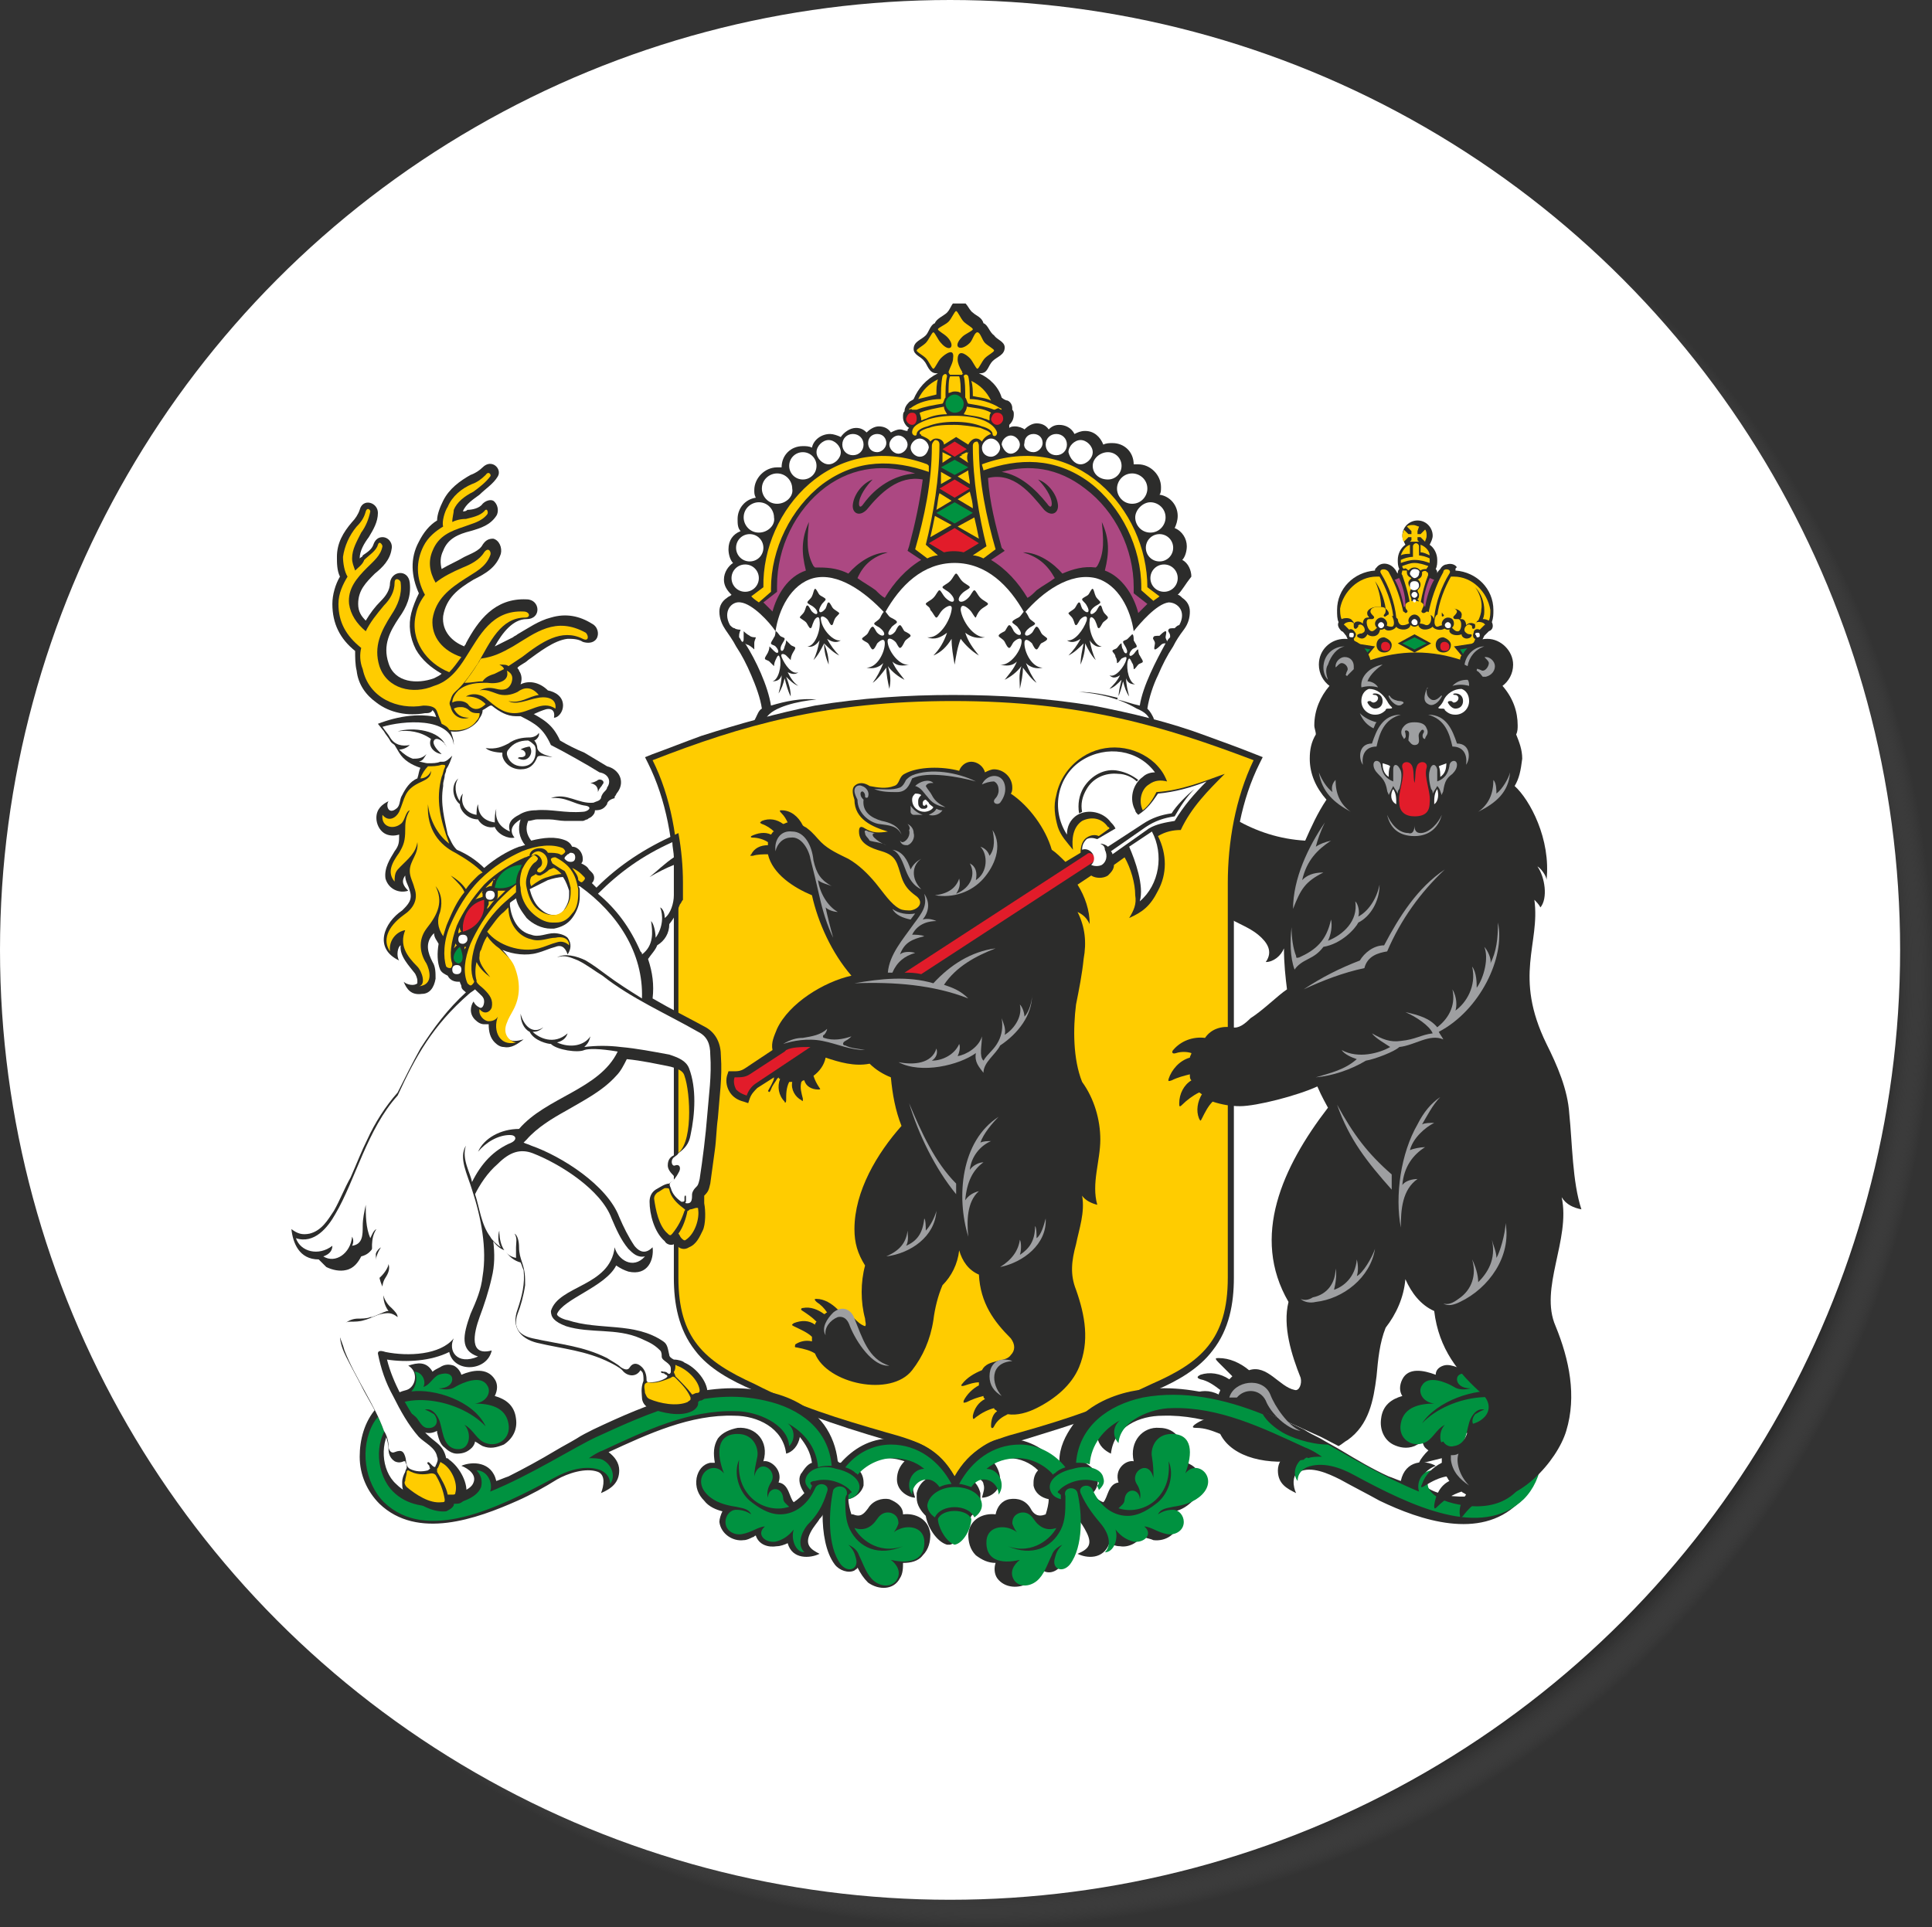 <?xml version="1.0" encoding="utf-8"?>
<!-- Generator: Adobe Illustrator 22.0.1, SVG Export Plug-In . SVG Version: 6.00 Build 0)  -->
<svg version="1.1" id="Слой_1" xmlns="http://www.w3.org/2000/svg" xmlns:xlink="http://www.w3.org/1999/xlink" x="0px" y="0px"
	 viewBox="0 0 127.3 127" style="enable-background:new 0 0 127.3 127;" xml:space="preserve">
<rect x="0" y="0" width="127.3" height="127" fill="#333333" stroke="none"/>
<style type="text/css">
	.st0{fill:url(#SVGID_1_);}
	.st1{fill:#FFFFFF;}
	.st2{clip-path:url(#SVGID_3_);fill:#2C2C2B;}
	.st3{fill:#FFCC00;}
	.st4{fill:#009240;}
	.st5{fill:#E21C2A;}
	.st6{fill:#AC4882;}
	.st7{fill:#2C2C2B;}
	.st8{fill:#9E9FA1;}
	.st9{clip-path:url(#SVGID_5_);fill:#FFFFFF;}
	.st10{clip-path:url(#SVGID_5_);fill:#2C2C2B;}
</style>
<radialGradient id="SVGID_1_" cx="64.8" cy="2586.747" r="62.6" gradientTransform="matrix(1 0 0 1 0 -2522.347)" gradientUnits="userSpaceOnUse">
	<stop  offset="0.949" style="stop-color:#212121"/>
	<stop  offset="1" style="stop-color:#606060;stop-opacity:0"/>
</radialGradient>
<circle class="st0" cx="64.8" cy="64.4" r="62.6"/>
<circle class="st1" cx="62.6" cy="62.6" r="62.6"/>
<g>
	<g>
		<defs>
			<rect id="SVGID_2_" x="19.2" y="20" width="85.1" height="84.8"/>
		</defs>
		<clipPath id="SVGID_3_">
			<use xlink:href="#SVGID_2_"  style="overflow:visible;"/>
		</clipPath>
		<path class="st2" d="M77.6,39.2c0.1,0,0.2,0.1,0.3,0.2c0.3,0.2,0.5,0.5,0.5,0.9c0,0.4-0.1,0.8-0.4,1.2c-0.3,0.4-0.5,0.7-0.7,1.1
			c-0.4,0.6-0.7,1.2-1,1.9c-0.3,0.6-0.6,1.5-0.7,2.2c0.2,0.2,0.3,0.4,0.4,0.6c0.1,0.3,0.1,0.7-0.1,1c-0.3,0.3-0.7,0.3-1.1,0.2H51
			c-0.4,0.1-0.8,0.1-1.1-0.2c-0.2-0.3-0.3-0.7-0.1-1c0.1-0.2,0.2-0.5,0.4-0.6c-0.1-0.7-0.4-1.5-0.7-2.2c-0.3-0.7-0.6-1.3-1-1.9
			c-0.2-0.4-0.5-0.8-0.7-1.1c-0.2-0.3-0.4-0.7-0.4-1.2c0-0.4,0.2-0.7,0.5-0.9c0.1-0.1,0.2-0.1,0.3-0.2c-0.3-0.3-0.5-0.6-0.5-1
			c0-0.5,0.3-0.9,0.6-1.1c-0.2-0.2-0.3-0.6-0.3-0.9c0-0.6,0.3-1,0.8-1.2c-0.2-0.2-0.2-0.5-0.2-0.8c0-0.7,0.5-1.3,1.2-1.4
			c-0.1-0.2-0.1-0.3-0.1-0.5c0-0.8,0.7-1.5,1.5-1.5c0.1,0,0.2,0,0.3,0c0-0.8,0.6-1.4,1.4-1.4c0.2,0,0.4,0,0.6,0.1
			c0.1-0.5,0.6-0.9,1.2-0.9c0.2,0,0.5,0.1,0.7,0.2c0.2-0.3,0.6-0.6,1-0.6c0.3,0,0.5,0.1,0.7,0.3c0.2-0.2,0.5-0.4,0.8-0.4
			c0.3,0,0.6,0.1,0.8,0.4c0.2-0.1,0.4-0.2,0.6-0.2c0.2,0,0.3,0.1,0.5,0.1c0-0.1,0-0.1,0.1-0.2c-0.2-0.1-0.4-0.4-0.4-0.7
			c0-0.2,0-0.3,0.1-0.4c0-0.2,0.1-0.4,0.3-0.6c0.1-0.1,0.2-0.1,0.3-0.2c0.3-0.7,0.8-1.3,1.6-1.7c0,0-0.1,0-0.1,0
			c-0.5,0-0.6-0.6-0.8-0.8c-0.2-0.3-0.7-0.4-0.7-0.8c0-0.5,0.5-0.6,0.8-0.9c0.2-0.2,0.3-0.7,0.6-0.8c0.1-0.3,0.6-0.5,0.8-0.7
			c0.3-0.3,0.3-0.8,0.8-0.8c0.5,0,0.6,0.6,0.9,0.8c0.2,0.2,0.6,0.3,0.7,0.7c0.3,0.1,0.4,0.6,0.7,0.8c0.2,0.3,0.7,0.4,0.7,0.8
			c0,0.5-0.5,0.6-0.8,0.9c-0.3,0.3-0.3,0.8-0.8,0.8c-0.1,0-0.1,0-0.1,0c0.7,0.3,1.3,0.9,1.5,1.6c0.1,0.1,0.3,0.2,0.4,0.2
			c0.2,0.1,0.3,0.3,0.3,0.5c0,0,0,0.1,0,0.1c0.1,0.1,0.1,0.2,0.1,0.3c0,0.3-0.1,0.5-0.3,0.7c0,0.1,0,0.1,0,0.2
			c0.1-0.1,0.3-0.1,0.4-0.1c0.2,0,0.5,0.1,0.6,0.2c0.2-0.2,0.5-0.4,0.8-0.4c0.3,0,0.6,0.1,0.8,0.4c0.2-0.2,0.4-0.3,0.7-0.3
			c0.4,0,0.8,0.2,1,0.6c0.2-0.1,0.4-0.2,0.7-0.2c0.6,0,1,0.4,1.2,0.9c0.2-0.1,0.4-0.1,0.6-0.1c0.8,0,1.4,0.6,1.4,1.4
			c0.1,0,0.2,0,0.3,0c0.8,0,1.5,0.7,1.5,1.5c0,0.2,0,0.4-0.1,0.5c0.7,0.1,1.2,0.7,1.2,1.4c0,0.3-0.1,0.6-0.2,0.8
			c0.5,0.2,0.8,0.7,0.8,1.2c0,0.3-0.1,0.7-0.3,0.9c0.4,0.2,0.6,0.7,0.6,1.1C78.1,38.5,77.9,38.9,77.6,39.2L77.6,39.2z M77.6,39.2"/>
	</g>
	<path class="st1" d="M71.1,45.6c0.9,0,1.8,0.2,2.6,0.4c0-0.4,0.1-0.8,0.2-1.2c-0.3,0.3-0.5,0.5-0.8,0.6c0.3-0.3,0.5-0.5,0.7-0.9
		c-0.3,0.2-0.5,0.2-0.7,0c0.4,0.2,1-0.6,1.1-1c0.1-0.3-0.1-0.2-0.3-0.1c-0.1,0.1-0.2,0.3-0.3,0.3c0,0,0-0.3-0.1-0.4
		c0-0.2-0.2-0.3-0.2-0.4c0-0.1,0.2-0.1,0.3-0.2c0.1-0.1,0.2-0.3,0.3-0.3c0,0,0,0.3,0.1,0.4c0.1,0.4,0.4,0.3,0.2-0.1
		c-0.1-0.2-0.2-0.3-0.2-0.4c0-0.1,0.2-0.1,0.3-0.2c0.1-0.1,0.3-0.3,0.3-0.3c0.1,0,0.1,0.3,0.1,0.4c0.1,0.2,0.2,0.3,0.2,0.4
		c0,0.1-0.2,0.1-0.3,0.2c-0.3,0.3-0.2,0.6,0.1,0.3c0.1-0.1,0.2-0.3,0.3-0.3c0,0,0,0.3,0.1,0.4c0.1,0.2,0.2,0.3,0.2,0.4
		c0,0.1-0.2,0.1-0.3,0.2c-0.1,0.1-0.2,0.3-0.3,0.3c0,0,0-0.3-0.1-0.4c-0.1-0.2-0.2-0.5-0.3-0.1c-0.1,0.5,0.1,1.4,0.5,1.5
		c-0.3,0-0.5-0.1-0.6-0.4c0,0.4,0.1,0.8,0.2,1.2c-0.2-0.3-0.3-0.6-0.4-1c-0.1,0.4-0.2,0.8-0.4,1.2c0.5,0.1,1,0.3,1.5,0.4
		c0.2-1.3,1.1-3,1.7-4.1c-0.1,0-0.2,0-0.3,0.1c-0.1,0.1-0.3,0.3-0.4,0.3c-0.1,0,0-0.3,0-0.4c0-0.2-0.2-0.3-0.1-0.4
		c0-0.1,0.2-0.1,0.4-0.1c0.1-0.1,0.3-0.3,0.4-0.3c0.1,0,0,0.3,0,0.4c0,0.1,0.1,0.2,0.1,0.3c0-0.1,0.1-0.2,0.2-0.3c0,0,0,0,0-0.1
		c0-0.2-0.2-0.3-0.1-0.4c0-0.1,0.2-0.1,0.4-0.1c0.1-0.1,0.2-0.2,0.3-0.2c0.5-0.9-0.1-1.5-0.7-1.5c-0.8,0.1-1.9,1.4-2.3,1.9
		c-0.2-1.4-1-3.1-2.5-3.5c-1.7-0.4-3.5,0.9-4.7,2.3c-1-1.8-2.5-3.3-4.6-3.3c-2.1,0-3.6,1.5-4.6,3.3c-1.3-1.4-3.1-2.7-4.7-2.3
		c-1.5,0.4-2.3,2.1-2.5,3.5c-0.4-0.6-1.5-1.8-2.3-1.9c-0.6-0.1-1.2,0.6-0.7,1.5c0.1,0.1,0.2,0.2,0.3,0.2c0.1,0.1,0.4,0.1,0.4,0.1
		s-0.1,0.2-0.1,0.4c0,0,0,0.1,0,0.1c0.1,0.1,0.1,0.2,0.2,0.3c0.1,0,0.1-0.1,0.1-0.3c0-0.2,0-0.4,0-0.4c0,0,0.2,0.2,0.4,0.3
		c0.1,0.1,0.3,0.1,0.4,0.1c0,0.1-0.1,0.2-0.1,0.4c0,0.2,0,0.4,0,0.4c0,0-0.2-0.2-0.4-0.3c-0.1,0-0.2-0.1-0.2-0.1
		c0.7,1.1,1.5,2.8,1.7,4.1c1-0.3,2-0.5,3-0.4c-1.2,0.1-2.9,0.5-3.3,1.2c-0.2,0.3-0.2,0.7,0,0.8c1.1-0.3,2.3-0.5,3.4-0.7
		c3-0.5,6.1-0.7,9.1-0.7c3.1,0,6.1,0.2,9.2,0.7c1.2,0.2,2.3,0.5,3.4,0.7c0.1-0.1,0.2-0.2,0.2-0.4c0-0.5-0.4-0.8-0.9-1
		C73.7,46,72.4,45.7,71.1,45.6L71.1,45.6z M71.1,45.6"/>
	<path class="st3" d="M62.9,24.8c0.1,0,0.2,0,0.3,0c0.1,0.3,0.1,0.7,0.1,1.1c-0.1-0.1-0.3-0.1-0.4-0.1c-0.2,0-0.3,0.1-0.4,0.1
		c0-0.4,0-0.9,0.1-1.1C62.7,24.8,62.8,24.8,62.9,24.8L62.9,24.8z M63.7,26.8c0.5,0.1,1.1,0.1,1.6,0.4c-0.1,0.1-0.1,0.2-0.1,0.4
		c0,0,0,0.1,0,0.1c-0.1,0-0.2-0.1-0.3-0.1c-0.5-0.2-1-0.2-1.4-0.3C63.6,27.1,63.7,27,63.7,26.8L63.7,26.8z M62.4,27.3
		c-0.5,0-1,0.1-1.4,0.3c-0.1,0-0.2,0.1-0.3,0.1c0,0,0-0.1,0-0.1c0-0.1-0.1-0.3-0.1-0.4c0.5-0.2,1.1-0.3,1.6-0.4
		C62.2,27,62.3,27.1,62.4,27.3L62.4,27.3z M64,25.1c0.6,0.3,1,0.7,1.3,1.3c-0.4-0.2-0.8-0.2-1.2-0.3C64.1,25.8,64.1,25.4,64,25.1
		L64,25.1z M65.3,28.6C65.2,28.7,65.2,28.7,65.3,28.6c-0.3,0.1-0.5,0.3-0.6,0.5c-0.1-0.1-0.2-0.2-0.4-0.2c-0.2,0-0.4,0.2-0.5,0.4
		l-0.8-0.5l-0.8,0.5c0-0.2-0.2-0.4-0.5-0.4c-0.2,0-0.3,0.1-0.4,0.2c-0.1-0.2-0.4-0.3-0.6-0.4c0,0,0-0.1-0.1-0.1c0,0,0,0,0-0.1
		c0-0.1,0.5-0.3,0.6-0.3c0.5-0.2,1.2-0.2,1.7-0.2s1.2,0.1,1.7,0.2C64.8,28.3,65.2,28.4,65.3,28.6C65.2,28.6,65.2,28.6,65.3,28.6
		L65.3,28.6z M63.7,29.8v0.1c-0.1,0-0.2,0.1-0.4,0.1L63.7,29.8z M62.5,30c-0.1,0-0.3-0.1-0.4-0.1v-0.1L62.5,30z M60.5,26.3
		c0.3-0.6,0.7-1,1.3-1.3c-0.1,0.3-0.1,0.7-0.1,1C61.3,26.1,60.9,26.2,60.5,26.3L60.5,26.3z M62.5,24.5c0.1-0.3,0.3-0.6,0.3-0.9
		c0.1-0.7-0.5-0.3-0.8,0c-0.2,0.2-0.4,0.7-0.5,0.7c-0.1,0-0.3-0.5-0.5-0.7c-0.2-0.2-0.6-0.4-0.6-0.5s0.4-0.3,0.6-0.5
		c0.2-0.2,0.4-0.7,0.5-0.7c0.1,0,0.3,0.5,0.5,0.7c0.6,0.7,1,0.2,0.4-0.4c-0.2-0.2-0.6-0.4-0.6-0.5s0.5-0.3,0.7-0.5
		c0.2-0.2,0.4-0.7,0.5-0.7c0.1,0,0.3,0.5,0.5,0.7c0.2,0.2,0.6,0.4,0.6,0.5s-0.5,0.3-0.7,0.5c-0.7,0.7-0.1,1,0.5,0.4
		c0.2-0.2,0.3-0.7,0.5-0.7s0.3,0.5,0.5,0.7c0.2,0.2,0.6,0.4,0.6,0.5s-0.4,0.3-0.6,0.5c-0.2,0.2-0.4,0.7-0.5,0.7s-0.3-0.5-0.5-0.7
		c-0.3-0.3-0.8-0.6-0.8,0.1c0,0.2,0.1,0.5,0.3,0.8c0,0.1,0,0.1,0.1,0.1c-0.1,0-0.1,0.1-0.1,0.1c-0.1,0-0.2,0-0.4,0s-0.2,0-0.4,0
		C62.5,24.6,62.5,24.5,62.5,24.5C62.4,24.5,62.4,24.5,62.5,24.5L62.5,24.5z M66,27c0,0,0-0.1-0.1-0.1c-0.6-0.4-1.4-0.6-2-0.6
		c0-0.4,0-1.1-0.1-1.5c-0.1-0.2-0.3-0.1-0.3,0c0.1,0.3,0.1,0.9,0.1,1.4c0.1,0.1,0.1,0.3,0.2,0.4c0.6,0.1,1.2,0.2,1.7,0.4
		c0.1,0,0.2-0.1,0.3-0.1C65.8,26.9,65.9,27,66,27L66,27z M62.9,27.8c0.7,0,1.3,0.1,1.8,0.3c0.4,0.1,0.7,0.3,0.7,0.5
		c0,0.2,0.3,0.2,0.3-0.1c-0.1-0.3-0.4-0.6-0.9-0.8c-0.5-0.2-1.2-0.3-1.9-0.3c-0.7,0-1.4,0.1-1.9,0.3c-0.5,0.2-0.9,0.4-0.9,0.8
		c0,0.2,0.3,0.3,0.3,0.1c0-0.2,0.3-0.4,0.7-0.5C61.6,27.9,62.2,27.8,62.9,27.8L62.9,27.8z M59.9,27c0,0,0-0.1,0.1-0.1
		c0.5-0.4,1.3-0.6,2-0.6c0-0.5,0-1,0.1-1.5c0.1-0.2,0.3-0.2,0.3,0c-0.1,0.4-0.1,0.9-0.1,1.4c-0.1,0.1-0.1,0.3-0.2,0.4
		c-0.6,0.1-1.2,0.2-1.7,0.4c-0.1,0-0.2,0-0.3,0C60,26.9,60,27,59.9,27L59.9,27z M64.7,30.6L64.7,30.6c6.2-2.3,10.9,3,10.9,8.1
		l0.8,0.6c-0.1,0.1-0.3,0.2-0.4,0.3l-0.8-0.7v-0.2c0-2.6-1.3-5.3-3.4-6.9c-2.3-1.7-4.7-1.6-7-0.8C64.8,30.9,64.7,30.7,64.7,30.6
		L64.7,30.6z M49.5,39.3l0.8-0.6c-0.1-5.1,4.6-10.4,10.8-8.1l0.1,0.1c0,0.1,0,0.3,0,0.4c-2.3-0.8-4.7-0.9-7,0.8
		c-2.1,1.6-3.4,4.3-3.4,6.9v0.2l-0.8,0.7C49.7,39.5,49.6,39.4,49.5,39.3L49.5,39.3z M61.4,29.4c0,2.4-0.5,4.7-1.1,6.8l0.8,0.6
		c0.2-0.1,0.5-0.2,0.7-0.2L61,35.9c0.5-2,0.9-4.4,0.9-6.6c0-0.2-0.1-0.3-0.3-0.3C61.5,29.1,61.4,29.2,61.4,29.4L61.4,29.4z
		 M64.5,29.4c0,2.4,0.5,4.7,1.1,6.8l-0.8,0.6c-0.2-0.1-0.5-0.2-0.7-0.2l0.9-0.6c-0.5-2-0.9-4.4-0.9-6.6c0-0.2,0.1-0.3,0.3-0.3
		C64.4,29.1,64.5,29.2,64.5,29.4L64.5,29.4z M61.9,32.5l0.8,0.5l-1,0.6C61.8,33.1,61.8,32.8,61.9,32.5L61.9,32.5z M61.6,34l1.1,0.6
		l-1.4,0.8C61.4,35,61.5,34.5,61.6,34L61.6,34z M62.1,29.8l0.6,0.3l-0.6,0.4C62.1,30.3,62.1,30,62.1,29.8L62.1,29.8z M62,31.1
		l0.7,0.4L62,31.9C62,31.6,62,31.3,62,31.1L62,31.1z M64.5,35.5l-1.4-0.8l1.1-0.6C64.3,34.5,64.4,35,64.5,35.5L64.5,35.5z
		 M64.1,33.5l-1-0.6l0.8-0.5C64,32.8,64.1,33.1,64.1,33.5L64.1,33.5z M63.9,31.9l-0.8-0.5l0.7-0.4C63.8,31.3,63.9,31.6,63.9,31.9
		L63.9,31.9z M63.8,30.5l-0.6-0.4l0.6-0.3C63.7,30,63.7,30.3,63.8,30.5L63.8,30.5z M63.8,30.5"/>
	<path class="st1" d="M49.1,39c-0.5,0-0.9-0.4-0.9-0.9c0-0.5,0.4-0.9,0.9-0.9s0.9,0.4,0.9,0.9C50,38.6,49.6,39,49.1,39L49.1,39z
		 M60.6,30.1c-0.3,0-0.6-0.3-0.6-0.6c0-0.3,0.3-0.6,0.6-0.6c0.3,0,0.6,0.3,0.6,0.6C61.1,29.9,60.9,30.1,60.6,30.1L60.6,30.1z
		 M59.2,29.9c-0.3,0-0.6-0.3-0.6-0.6c0-0.3,0.3-0.6,0.6-0.6c0.3,0,0.6,0.3,0.6,0.6C59.8,29.6,59.5,29.9,59.2,29.9L59.2,29.9z
		 M57.8,29.8c-0.4,0-0.6-0.3-0.6-0.6c0-0.4,0.3-0.6,0.6-0.6c0.4,0,0.6,0.3,0.6,0.6C58.4,29.5,58.1,29.8,57.8,29.8L57.8,29.8z
		 M56.2,30c-0.4,0-0.7-0.3-0.7-0.7c0-0.4,0.3-0.7,0.7-0.7s0.7,0.3,0.7,0.7C56.9,29.7,56.6,30,56.2,30L56.2,30z M54.6,30.6
		c-0.4,0-0.8-0.4-0.8-0.8c0-0.4,0.4-0.8,0.8-0.8c0.4,0,0.8,0.4,0.8,0.8C55.4,30.2,55,30.6,54.6,30.6L54.6,30.6z M52.9,31.6
		c-0.5,0-0.9-0.4-0.9-0.9c0-0.5,0.4-0.9,0.9-0.9s0.9,0.4,0.9,0.9C53.8,31.2,53.4,31.6,52.9,31.6L52.9,31.6z M51.2,33.2
		c-0.6,0-1-0.5-1-1c0-0.6,0.5-1,1-1c0.6,0,1,0.5,1,1C52.3,32.7,51.8,33.2,51.2,33.2L51.2,33.2z M50,35.1c-0.6,0-1-0.5-1-1
		c0-0.6,0.5-1,1-1c0.6,0,1,0.5,1,1C51.1,34.6,50.6,35.1,50,35.1L50,35.1z M49.4,37c-0.5,0-0.9-0.4-0.9-0.9s0.4-0.9,0.9-0.9
		c0.5,0,0.9,0.4,0.9,0.9C50.3,36.6,49.9,37,49.4,37L49.4,37z M76.7,39c0.5,0,0.9-0.4,0.9-0.9c0-0.5-0.4-0.9-0.9-0.9
		s-0.9,0.4-0.9,0.9C75.8,38.6,76.2,39,76.7,39L76.7,39z M65.3,30.1c0.3,0,0.6-0.3,0.6-0.6c0-0.3-0.3-0.6-0.6-0.6s-0.6,0.3-0.6,0.6
		C64.7,29.9,65,30.1,65.3,30.1L65.3,30.1z M66.6,29.9c0.3,0,0.6-0.3,0.6-0.6c0-0.3-0.3-0.6-0.6-0.6c-0.3,0-0.6,0.3-0.6,0.6
		C66.1,29.6,66.3,29.9,66.6,29.9L66.6,29.9z M68.1,29.8c0.3,0,0.6-0.3,0.6-0.6c0-0.4-0.3-0.6-0.6-0.6c-0.4,0-0.6,0.3-0.6,0.6
		C67.4,29.5,67.7,29.8,68.1,29.8L68.1,29.8z M69.6,30c0.4,0,0.7-0.3,0.7-0.7c0-0.4-0.3-0.7-0.7-0.7s-0.7,0.3-0.7,0.7
		C68.9,29.7,69.2,30,69.6,30L69.6,30z M71.2,30.6c0.4,0,0.8-0.4,0.8-0.8c0-0.4-0.4-0.8-0.8-0.8s-0.8,0.4-0.8,0.8
		C70.5,30.2,70.8,30.6,71.2,30.6L71.2,30.6z M73,31.6c0.5,0,0.9-0.4,0.9-0.9c0-0.5-0.4-0.9-0.9-0.9S72,30.2,72,30.7
		C72,31.2,72.4,31.6,73,31.6L73,31.6z M74.6,33.2c0.6,0,1-0.5,1-1c0-0.6-0.5-1-1-1c-0.6,0-1,0.5-1,1C73.6,32.7,74,33.2,74.6,33.2
		L74.6,33.2z M75.8,35.1c0.6,0,1-0.5,1-1c0-0.6-0.5-1-1-1s-1,0.5-1,1C74.8,34.6,75.2,35.1,75.8,35.1L75.8,35.1z M76.4,37
		c0.5,0,0.9-0.4,0.9-0.9s-0.4-0.9-0.9-0.9s-0.9,0.4-0.9,0.9C75.5,36.6,75.9,37,76.4,37L76.4,37z M76.4,37"/>
	<path class="st4" d="M62.9,33.1l-1.2,0.7l1.2,0.7l1.2-0.7L62.9,33.1z M62.9,30.3l-0.9,0.5l0.9,0.5l0.9-0.5L62.9,30.3z M62.9,27.2
		c-0.3,0-0.6-0.3-0.6-0.6c0-0.3,0.3-0.6,0.6-0.6c0.3,0,0.6,0.3,0.6,0.6C63.5,27,63.2,27.2,62.9,27.2L62.9,27.2z M62.9,27.2"/>
	<path class="st5" d="M62.9,34.8l-1.7,1l1,0.6c0.4-0.1,0.9-0.1,1.3,0l1-0.6L62.9,34.8z M62.9,31.6l-1,0.6l1,0.6l1-0.6L62.9,31.6z
		 M62.9,29.1l-0.8,0.5l0.8,0.5l0.8-0.5L62.9,29.1z M60.1,27.2c0.2,0,0.3,0.1,0.3,0.4c0,0.2-0.1,0.4-0.3,0.4c-0.2,0-0.4-0.2-0.4-0.4
		C59.8,27.3,59.9,27.2,60.1,27.2L60.1,27.2z M65.7,27.2c0.2,0,0.4,0.1,0.4,0.4c0,0.2-0.2,0.4-0.4,0.4c-0.2,0-0.4-0.2-0.4-0.4
		C65.4,27.3,65.5,27.2,65.7,27.2L65.7,27.2z M65.7,27.2"/>
	<path class="st6" d="M53.1,37.6L53.1,37.6c-0.3-1.2-0.3-2.1,0.2-3.2c-0.1,1.1-0.2,2,0.3,2.9l0.1,0.1c0.1,0,0.2,0,0.3,0
		c0.7,0,1.3,0.1,1.9,0.4c0.6-0.7,1.6-1.4,2.6-1.4c-1,0.3-1.6,0.8-2,1.7c0.4,0.3,0.8,0.5,1.2,0.8c0.2,0.2,0.4,0.4,0.6,0.5
		c0.6-1,1.4-1.9,2.4-2.5l-0.9-0.6l0.1-0.3c0.4-1.5,0.7-2.9,0.9-4.4c-1.6-0.3-2.8,0.9-3.7,2c-0.5,0.5-1,0.2-0.9-0.4
		c0.1-0.7,0.7-1.4,1.3-1.6c-0.4,0.4-0.9,1.1-0.9,1.6c0,0.2,0.1,0.3,0.3,0c0.8-1.1,2-1.9,3.4-2c-1.9-0.6-4-0.5-5.9,0.9
		c-2,1.5-3.2,4-3.2,6.5v0.4l-0.9,0.7c0.2,0.2,0.4,0.4,0.6,0.6C51.2,39.2,51.9,38,53.1,37.6L53.1,37.6z M72.8,37.6L72.8,37.6
		c0.3-1.2,0.3-2.1-0.2-3.2c0.1,1.1,0.2,2-0.3,2.9l-0.1,0.1c-0.8-0.1-1.5,0.1-2.2,0.4c-0.6-0.7-1.6-1.4-2.6-1.4
		c1,0.3,1.6,0.8,2.1,1.7c-0.4,0.3-0.8,0.5-1.2,0.8c-0.2,0.2-0.4,0.4-0.6,0.5c-0.6-1-1.4-1.9-2.4-2.5l0.9-0.6L66,36.1
		c-0.4-1.5-0.8-3-0.9-4.6c1.7-0.4,2.8,1,3.7,2.1c0.5,0.5,1,0.2,0.9-0.4c-0.1-0.7-0.7-1.4-1.3-1.6c0.4,0.4,0.9,1.1,0.9,1.6
		c0,0.2-0.1,0.3-0.3,0c-0.8-1-1.8-1.9-3-2.1c1.8-0.5,3.7-0.3,5.5,1.1c2,1.5,3.2,4,3.2,6.5v0.4l0.9,0.7c-0.2,0.2-0.4,0.4-0.6,0.6
		C74.7,39.2,73.9,38,72.8,37.6L72.8,37.6z M72.8,37.6"/>
	<path class="st7" d="M76.2,91.6c-1.3,0.6-2.6,1.2-3.9,1.7c-1.6,0.6-3.3,1.1-4.9,1.6c-1.8,0.5-3.1,1-4.1,2.7l-0.4,0.7l-0.4-0.7
		c-1-1.7-2.2-2.2-4.1-2.7c-1.7-0.5-3.3-1-4.9-1.6c-1.3-0.5-2.6-1-3.9-1.7c-1.4-0.6-2.9-1.4-3.8-2.6c-1.1-1.4-1.4-3.1-1.4-4.8l0-26
		c0-2.6-0.5-5.5-1.7-7.9l-0.2-0.4l0.5-0.2c1.1-0.4,2.1-0.8,3.2-1.2c2.5-0.8,5-1.5,7.5-2c3-0.5,6.1-0.7,9.1-0.7
		c3.1,0,6.1,0.2,9.2,0.7c2.6,0.5,5.1,1.1,7.5,2c1.1,0.4,2.2,0.8,3.2,1.2l0.5,0.2l-0.2,0.4c-1.2,2.4-1.7,5.2-1.7,7.9l0,26
		c0,1.7-0.3,3.4-1.4,4.8C79,90.2,77.6,91,76.2,91.6L76.2,91.6z M76.2,91.6"/>
	<path class="st3" d="M62.9,97.3c1-1.8,2.4-2.4,4.3-2.9c3.2-0.9,5.8-1.8,8.7-3.2c3.2-1.4,5-2.9,5-7l0-26c0-2.7,0.5-5.6,1.7-8.1
		c-5.8-2.2-11.3-3.9-19.8-3.9c-8.4,0-13.9,1.6-19.8,3.9c1.2,2.4,1.7,5.3,1.7,8.1l0,26c0,4,1.7,5.5,5,7c2.9,1.5,5.6,2.3,8.7,3.2
		C60.6,95,61.9,95.5,62.9,97.3L62.9,97.3z M62.9,97.3"/>
	<path class="st7" d="M63.2,50.8c0.1-0.3,0.4-0.6,0.8-0.6c0.4,0,0.8,0.3,0.9,0.7c0.2-0.1,0.4-0.2,0.6-0.2c0.6,0,1.2,0.5,1.2,1.2
		c0,0.1,0,0.3-0.1,0.4c1.2,0.8,2.3,2.3,2.7,3.7c0.3,0.2,0.6,0.5,0.9,0.8l1-0.6v0c0-0.4,0.1-0.8,0.4-1c0.3-0.2,0.6-0.2,0.8-0.1
		l0.7-0.5c0,0,0-0.1-0.1-0.1c-0.4-0.6-1.1-0.7-1.7-0.4c-0.6,0.4-0.7,1.2-0.6,1.9c-0.4-0.5-0.8-0.9-1-1.5c-0.2-0.7-0.3-1.4-0.1-2.1
		c0.2-1,0.8-1.9,1.7-2.5c1.5-1,3.5-0.8,4.8,0.4c0.4,0.4,0.6,0.7,0.8,1.2c-0.4-0.1-0.8-0.1-1.2,0.2c-0.5,0.3-0.7,1.1-0.4,1.7
		c0.4-0.3,0.7-0.8,0.9-1.2c1.6-0.1,3.1-0.7,4.5-1.2c-1.1,1.1-2.2,2.2-2.9,3.7c-0.5,0-1,0.1-1.5,0.4c0.6,1.2,0.6,2.5,0,3.6
		c-0.5,1-1,1.4-1.9,1.8c0.3-0.5,0.5-0.9,0.4-1.5c0-0.8-0.3-1.8-0.7-2.5l-0.7,0.5c0,0.3-0.2,0.5-0.4,0.7c-0.3,0.2-0.8,0.2-1.1,0l0,0
		l-0.9,0.6c0.5,0.8,0.8,1.7,0.8,2.6c-0.2-0.4-0.4-0.6-0.8-0.8c0.5,1,0.6,2,0.4,3.1c-0.1,1-0.3,2-0.5,3c-0.2,1.6-0.2,3.6,0.4,5.1
		c0.8,1.1,1.2,2.5,1.2,3.8c0,1.4-0.6,2.9-0.2,4.3c-0.4-0.1-0.8-0.3-1-0.6c0.2,1.1-0.2,2.2-0.4,3.2c-0.3,1.1-0.4,2,0,3
		c0.6,1.7,0.9,3.4,0.2,5.1c-0.5,1.2-1.6,2.1-2.8,2.7c-0.6,0.3-1.3,0.5-1.9,0.4c-0.4,0.2-0.7,0.4-0.9,0.8c-0.1,0.2-0.2,0.1-0.2,0
		c0-0.4,0.1-0.8,0.4-1c-0.1-0.1-0.2-0.1-0.2-0.2c-0.4,0.1-0.8,0.3-1.2,0.6c-0.2,0.2-0.2,0.1-0.2-0.1c0.1-0.5,0.4-0.9,0.8-1.1
		c-0.1-0.1-0.1-0.1-0.1-0.2c-0.4,0.1-0.7,0.2-1.1,0.4c-0.3,0.1-0.2,0-0.2-0.1c0.2-0.4,0.6-0.8,1-1c0-0.1,0-0.2,0-0.2
		c-0.3,0-0.6,0.1-0.9,0.2c-0.3,0.1-0.3,0-0.2-0.1c0.3-0.4,0.8-0.7,1.3-0.9c0.2-0.4,0.6-0.5,1-0.6c0.3-0.1,0.7-0.1,0.9-0.4
		c0.3-0.3,0.3-0.7,0-1.1c-1.1-1.1-2-2.3-2.1-4.2c-0.7-0.3-1.1-0.9-1.3-1.6c-0.1,0.9-0.5,1.7-1.1,2.3c-0.3,0.7-0.5,1.5-0.6,2.3
		c-0.2,1.3-0.7,2.4-1.4,3.3c-1.4,1.8-5.6,0.9-6.4-1.1c-0.3-0.2-0.7-0.3-1.2-0.4c-0.2,0-0.1-0.1-0.1-0.2c0.3-0.2,0.7-0.3,1.1-0.2
		c0-0.1,0-0.2,0-0.3c-0.3-0.3-0.8-0.5-1.2-0.7c-0.2-0.1-0.1-0.1,0-0.2c0.5-0.2,1-0.2,1.4,0.1c0-0.1,0.1-0.2,0.1-0.2
		c-0.3-0.3-0.6-0.5-0.9-0.7c-0.2-0.1-0.1-0.2,0-0.2c0.5-0.1,1,0.1,1.4,0.4c0.1,0,0.1-0.1,0.2-0.1c-0.2-0.3-0.4-0.5-0.7-0.7
		c-0.2-0.2-0.1-0.2,0-0.2c0.5,0,1,0.3,1.4,0.7c0.4,0,0.8,0.2,1.1,0.6c0.2,0.2,0.4,0.4,0.7,0.5c0.1-0.1,0-0.3,0-0.5
		c-0.3-1.1-0.3-2.4,0-3.5c-0.5-0.8-0.7-1.5-0.7-2.4c0-2.5,1.5-5,3.1-6.8c-0.4-1-0.6-2.1-0.7-3.2c-0.5-0.2-1-0.5-1.4-0.9
		c-1,0.2-2-0.1-2.9-0.4c-0.1,0.5-0.4,0.9-0.8,1.2c0.1,0.3,0.2,0.5,0.4,0.8c0.1,0.1,0,0.1-0.1,0.1c-0.4,0-0.8-0.2-0.9-0.6
		c-0.1,0-0.1,0-0.2,0.1c-0.1,0.4,0,0.7,0.1,1.1c0,0.2,0,0.2-0.1,0.1c-0.4-0.2-0.7-0.7-0.6-1.2c-0.1,0-0.1,0-0.2,0
		c-0.2,0.4-0.2,0.8-0.2,1.2c0,0.2-0.1,0.2-0.1,0.1c-0.4-0.4-0.5-1-0.3-1.5c0,0-0.1,0-0.1-0.1l-0.1,0.1c-0.1,0.2-0.3,0.4-0.4,0.7
		c-0.1,0.2-0.1,0.2-0.2,0.1C51,71.2,51,71.1,51,71l-1.1,0.7c-0.2,0.2-0.4,0.4-0.5,0.7l-0.1,0.3L49,72.6c-0.4-0.1-0.7-0.3-0.9-0.6
		c-0.2-0.3-0.3-0.7-0.2-1.1l0.1-0.3l0.3,0c0.3,0,0.5,0,0.8-0.2l1.8-1.2c-0.1-0.5,0.1-0.9,0.3-1.4c0.8-1.7,3.1-3.1,4.9-3.5
		c-1.3-1.5-2.2-3.5-2.6-5.3c-1.2-0.5-2.6-1.4-2.9-2.7c-0.3,0-0.7,0-1,0.1c-0.2,0-0.2,0-0.1-0.1c0.2-0.4,0.6-0.6,1.1-0.6
		c0-0.1,0-0.2,0-0.2c-0.3-0.2-0.7-0.3-1-0.3c-0.2,0-0.1-0.1-0.1-0.1c0.4-0.2,0.9-0.3,1.3-0.1c0.1-0.1,0.1-0.2,0.2-0.2
		c-0.2-0.2-0.5-0.4-0.8-0.5c-0.2-0.1-0.1-0.1,0-0.2c0.5-0.2,1-0.1,1.4,0.2c0.1,0,0.2-0.1,0.3-0.1c-0.1-0.2-0.2-0.4-0.4-0.6
		c-0.2-0.2-0.1-0.2,0-0.2c0.6,0,1.1,0.4,1.4,1c0.1,0.1,0.2,0.1,0.3,0.2c0.4,0.3,0.6,0.6,0.9,0.9c0.5,0.5,1.2,0.8,1.8,1.1
		c0.7,0.4,1.3,1,1.8,1.6c0.5,0.6,1,1.4,1.6,1.7c0.2,0.1,0.5,0.1,0.7,0.1c0.6-0.1,0.9-0.6,0.3-1c-0.4-0.3-0.7-0.6-0.9-1.2
		c-0.3-0.9-0.3-1.4-1.3-1.7c-0.7-0.2-1.5-0.5-1.5-1.3c0-0.3,0.1-0.4,0.4-0.2c0.5,0.3,0.9,0.3,1.5,0.2c-1-0.3-2.2-0.8-2.2-2.1
		c-0.1-0.3-0.2-0.7,0-0.9c0.3-0.3,0.7-0.2,1,0c0.5,0.1,1.1,0.2,1.6,0c0.4-0.1,0.3-0.6,0.7-0.8C60.5,50.5,62.1,50.5,63.2,50.8
		L63.2,50.8z M63.2,50.8"/>
	<path class="st8" d="M51.6,68.8c0.6-0.2,1.6-0.4,2.6-0.2c1,0.2,1.8,0.6,2.8,0.6c-0.5-0.1-0.9-0.1-1.3-0.3c-0.2,0-0.2-0.2,0-0.3
		c0.2-0.1,0.3-0.2,0.4-0.3c-0.6,0.2-1.2,0.3-1.8,0.1c-0.1,0-0.1-0.2,0-0.2c0.1-0.1,0.2-0.3,0.2-0.4c-0.4,0.4-1,0.5-1.6,0.6
		C52.5,68.4,52.1,68.5,51.6,68.8L51.6,68.8z M56.3,64.8c1.7-0.3,3.5-0.5,5.2,0c1.1-1.2,2.5-2.1,4.1-2.3c-1.3,0.5-2.6,1.2-3.4,2.4
		c0.6,0.2,1.1,0.4,1.6,0.9C61.5,64.9,58.9,64.7,56.3,64.8L56.3,64.8z M58.8,64.1c0.3-0.7,0.8-1.1,1.5-1.3c-0.3-0.1-0.8-0.1-1,0.1
		c0.3-0.8,0.8-1,1.6-1.2c-0.2-0.1-0.6-0.1-0.8-0.1c0.4-0.8,1.2-0.9,1.6-0.9c-0.2-0.1-0.6-0.2-0.9-0.1c0.4-0.5,0.5-1.1,0.1-1.7
		c0.2,0.8-0.1,1.2-0.7,2c-0.7,1-1.6,2-1.7,3.2L58.8,64.1z M52.2,54.8c-0.8-0.1-1.2,0.6-1.1,1.3c0.1-0.5,0.5-0.9,1-0.9
		c0.7-0.1,1.2,0.8,1.3,1.4c0.2,0.8,0.4,1.6,0.6,2.5c0.2,0.9,0.5,1.9,0.9,2.7c-0.2-0.7-0.4-1.5-0.5-2c0.2,0.2,0.6,0.3,0.8,0.3
		c-0.7-0.4-1.2-1.3-1.3-2.1c0.2,0.2,0.7,0.3,0.9,0.4c-0.7-0.4-1-0.8-1.2-1.7C53.5,55.7,53,54.8,52.2,54.8L52.2,54.8z M60.3,60.2
		c-0.5,0.1-1.1,0-1.5-0.3c0.2,0.4,0.7,0.6,1.2,0.7L60.3,60.2z M59.9,72.7c0.8,1.9,1.7,3.9,3.1,5.3l0,0.7
		C61.6,77,60.5,74.7,59.9,72.7L59.9,72.7z M59.2,70c1.5,0.8,4,0.2,5.1-0.6c-0.1,0.6,0.2,0.9,0.5,1.3c0-0.7,0.8-1.2,1.1-1.8
		c1.2-0.8,2.1-2,2.1-3.3C68,66,67.8,66.7,67.5,67c0-0.2-0.1-0.6-0.3-0.8c0.2,0.9-0.5,1.7-1,2c0.1-0.4-0.1-0.8-0.2-1.1
		c0.1,0.6,0,1.1-0.2,1.5c-0.3,0.6-0.7,0.8-1,1.3c-0.3-0.3-0.1-1-0.1-1.6c-0.2,0.7-1,1.2-1.6,1.3c0.1-0.2,0.2-0.6,0.1-0.8
		c-0.3,0.7-1.1,1.1-1.8,1.1c0.3-0.2,0.4-0.5,0.3-0.8C61.4,70.1,60.2,70.2,59.2,70L59.2,70z M65.8,73.6c-2.5,1.6-2.8,5.3-2,7.9
		c-0.1-1-0.1-2.3,0.7-3c-0.4,0.1-0.7,0.3-0.9,0.6c0.1-1.2,0.5-2,1.2-2.5c-0.3,0-0.7,0.2-0.9,0.5c0.1-0.9,0.7-1.6,1.4-1.9
		c-0.2,0-0.5,0-0.7,0.1C64.8,74.7,65.4,74,65.8,73.6L65.8,73.6z M65.2,90.7c0,0.6,0.3,1,0.8,1.3c-0.7-0.8-0.8-2.2,0.7-2.3
		c-0.2-0.1-0.4-0.1-0.7-0.1C65.5,89.7,65.2,90.1,65.2,90.7L65.2,90.7z M54.4,88c-0.3-0.5,0.1-1.1,0.5-1.5c0.6-0.5,1.2-0.2,1.4,0.4
		c0.5,1.2,0.9,2.7,2.3,3.1c-1.1,0.1-2.2-1.6-2.6-2.6c-0.1-0.3-0.3-0.7-0.8-0.6C54.7,87,54.3,87.5,54.4,88L54.4,88z M61.2,53.7
		c0.3,0.1,0.7,0,0.9-0.3c-0.1,0-0.2,0-0.4-0.1C61.6,53.5,61.4,53.6,61.2,53.7L61.2,53.7z M60,53.1c0,0.2,0,0.3,0,0.4
		c0,0.1,0.1,0.2,0.2,0.2c0.2,0,0.4,0,0.6,0C60.5,53.6,60.2,53.4,60,53.1L60,53.1z M61.1,52.5c0.3,0.4,0.6,0.6,1.2,0.7
		c-0.4-0.2-0.7-0.4-0.9-0.8c-0.1-0.2-0.3-0.4-0.4-0.6c0.1-0.2,0.3-0.2,0.5-0.2c-0.3-0.3-0.9-0.1-1.2,0.2
		C60.7,51.9,60.9,52.3,61.1,52.5L61.1,52.5z M64.3,51.5c-1.2-0.6-3-0.9-4.2-0.4c-0.2,0.1-0.3,0.2-0.4,0.3c-0.1,0.2-0.2,0.4-0.4,0.5
		c-0.5,0.2-1.2,0.1-1.7,0.1c0.5,0.2,1,0.2,1.5,0.2c0.6,0,0.8-0.4,1-0.9C61.1,50.8,63.2,51.2,64.3,51.5L64.3,51.5z M58.4,55.7
		c-0.3-0.1-0.6-0.3-0.8-0.5c-0.1-0.1-0.2-0.3,0.1-0.3c-0.2,0-0.4-0.1-0.5-0.1c-0.1-0.1-0.3-0.1-0.2,0.1c0,0.2,0.2,0.3,0.3,0.5
		C57.6,55.5,58,55.5,58.4,55.7L58.4,55.7z M59.4,55c-0.2-0.6-0.8-0.8-1.3-0.9c-0.7-0.2-1.3-0.6-1.2-1.4c-0.1-0.1-0.2-0.2-0.2-0.4
		c0-0.1,0.1-0.2,0.2-0.1c0.1,0.1,0.1,0.2,0.1,0.3c0,0.1,0.2,0.1,0.2,0c0.1-0.3-0.1-0.6-0.4-0.7c-0.2-0.1-0.5,0-0.5,0.3
		c0,0.2,0.1,0.4,0.2,0.6c0,0.9,0.8,1.5,1.4,1.6C58.6,54.4,59.1,54.4,59.4,55L59.4,55z M64.7,51.7c0.3-0.7,1.3-0.8,1.5,0
		c0.1,0.4,0,0.8-0.3,1.2c-0.2,0.2-0.6,0-0.3-0.3c0.1-0.1,0.2-0.3,0.2-0.5c0-0.3-0.1-0.5-0.3-0.6C65.2,51.5,64.9,51.6,64.7,51.7
		L64.7,51.7z M59.8,54.3c0.2,0.1,0.4,0.3,0.4,0.6c0.1,0.3-0.1,0.7-0.4,0.8c-0.2,0-0.4,0-0.5-0.3c0.1,0.1,0.1,0.1,0.2,0.1
		c0.3-0.1,0.5-0.5,0.4-0.8C60,54.6,59.9,54.4,59.8,54.3L59.8,54.3z M65.9,83.5c1.5-0.3,3.1-1.5,3-3.2c-0.1,0.4-0.3,1.1-0.6,1.3
		c0-0.2,0-0.7-0.1-0.8c0,1-0.4,1.5-1,1.9c0.1-0.3,0.1-0.8,0-1C67.1,82.4,66.7,83,65.9,83.5L65.9,83.5z M58.4,82.8
		c1.6-0.2,3.2-1.3,3.3-3c-0.1,0.4-0.4,1-0.7,1.3c0-0.2,0-0.7-0.1-0.8c-0.1,1-0.5,1.5-1.2,1.8c0.2-0.3,0.1-0.8,0.1-1
		C59.7,81.9,59.3,82.4,58.4,82.8L58.4,82.8z M58.8,56c0.5,0.2,0.7,0.9,0.9,1.4c0.2,0.5,0.5,1,1,1.2c-0.7-0.7-0.6-1.6,0-2
		c-0.4,0.2-0.6,0.5-0.7,0.7C59.8,56.7,59.5,56.1,58.8,56L58.8,56z M61.6,59c1.2,0.2,2.4-0.2,3.2-1.1c0.7-0.8,1.3-2.1,0.6-3.2
		c0.1,0.5,0.2,1.2-0.2,1.7c-0.1-0.3-0.3-0.5-0.6-0.6c0.5,0.5,0.5,1.7-0.3,2.2c0.1-0.5,0-0.9-0.4-1.1c0.4,0.7,0.1,1.6-0.9,2
		c0.2-0.3,0.3-0.6,0.2-1C63,58.5,62.5,58.9,61.6,59L61.6,59z M61.6,59"/>
	<path class="st5" d="M71.9,56.9l-11.2,7.3c-0.4-0.1-0.8-0.1-1.1-0.1l12-7.8C71.9,56,72.4,56.6,71.9,56.9L71.9,56.9z M53.4,69
		l-3.6,2.4c-0.3,0.2-0.5,0.5-0.6,0.8c-0.3-0.1-0.5-0.2-0.7-0.4c-0.1-0.2-0.2-0.5-0.1-0.8c0.4,0,0.7,0,1-0.2l2.3-1.5l0.1-0.1
		C52.2,69,52.8,69,53.4,69L53.4,69z M53.4,69"/>
	<path class="st1" d="M75.9,54.8c0.8,1.5,0.5,3.5-0.8,4.6c0.3-1-0.3-2.7-0.7-3.6L75.9,54.8z M75.9,54.8"/>
	<path class="st1" d="M73.3,56.3c0-0.1-0.1-0.2-0.1-0.2l2.3-1.6c0.6-0.4,1.2-0.6,1.9-0.7c0.4-0.7,0.8-1.3,1.3-1.8
		c-0.5,0.4-1.2,1.1-1.5,1.6c-0.7,0.1-1.3,0.3-1.9,0.7l-2.3,1.5c-0.1-0.1-0.3-0.2-0.5-0.2c0.2,0.1,0.3,0.2,0.3,0.4
		c0.2,0.4,0.1,0.8-0.2,1c-0.2,0.1-0.5,0.1-0.7,0c0.5-0.5-0.1-1.2-0.6-1c0-0.3,0.1-0.5,0.3-0.7c0.2-0.1,0.4-0.1,0.7,0l1.2-0.7
		c-0.1-0.2-0.2-0.3-0.3-0.4c-0.5-0.7-1.5-0.9-2.2-0.5c-0.5,0.3-0.7,0.8-0.7,1.3c-1.1-1.7-0.6-3.9,1-4.9c1.6-1,3.7-0.7,4.8,0.8
		c-0.3,0-0.6,0.1-0.8,0.3c-0.7,0.5-0.9,1.5-0.5,2.2c0,0.1,0.1,0.2,0.2,0.3c0.6-0.4,0.9-0.8,1.3-1.4c1.1-0.1,2.2-0.4,3.2-0.8
		c-0.8,0.8-1.5,1.6-2.1,2.6c-0.6,0.1-1.2,0.2-1.7,0.5L73.3,56.3z M73.3,56.3"/>
	<path class="st7" d="M74.9,51.5c-0.3-0.3-0.8-0.5-1.2-0.5c-0.9-0.1-1.7,0.3-2.1,1c-0.3,0.5-0.4,1-0.3,1.5l-0.2,0.1
		c-0.1-0.6,0-1.2,0.3-1.7c0.5-0.8,1.4-1.3,2.3-1.1c0.5,0.1,0.9,0.3,1.3,0.6L74.9,51.5z M74.9,51.5"/>
	<g>
		<defs>
			<rect id="SVGID_4_" x="19.2" y="20" width="85.1" height="84.8"/>
		</defs>
		<clipPath id="SVGID_5_">
			<use xlink:href="#SVGID_4_"  style="overflow:visible;"/>
		</clipPath>
		<path class="st9" d="M61.5,53.2c-0.1,0.2-0.4,0.3-0.6,0.3c-0.4,0-0.8-0.3-0.8-0.8c0-0.2,0.1-0.3,0.2-0.4c0.1,0,0.3,0,0.4,0.1
			c-0.1,0.1-0.2,0.2-0.2,0.4c0,0.2,0,0.3,0.1,0.4c0.1,0.1,0.1,0.1,0.3,0.1c0.2,0,0.3-0.2,0.1-0.3c0,0.1-0.1,0.1-0.1,0.1
			c-0.1,0-0.1-0.1-0.1-0.2c0-0.1,0.1-0.2,0.2-0.2c0,0,0.1,0.1,0.2,0.2C61.2,53,61.4,53.1,61.5,53.2L61.5,53.2z M61.5,53.2"/>
		<path class="st10" d="M62.9,97.3c-0.9-1.5-2.3-2.6-4.2-2.5c-1.4,0-2.5,0.7-3.3,1.6c-0.1,0-0.1,0-0.2-0.1l0,0
			c-0.1-0.9-0.4-1.7-0.9-2.4c-0.9-1.2-2.3-1.9-3.8-2.2c-4-0.8-7.8,0.8-11.4,2.5c-0.4,0.2-0.8,0.4-1.1,0.6c-0.5,0.3-0.9,0.5-1.4,0.8
			c-1,0.6-2.1,1.2-3.1,1.7c-0.3,0.1-0.5,0.2-0.8,0.3c-0.3-1.3-1.6-1.3-2.3-1c0.5,0.2,1,0.6,0.8,1.1c-0.2,0.6-1.4,0.8-1.9,0.9
			c-1.1,0.2-2.3,0.1-3.2-0.8c-1-0.9-1.1-2.8-0.2-3.9l0,0c0.2-0.3,0.5-0.4,0.9-0.6c0.1,0.1,0.2,0.3,0.3,0.3c0.2,0.3,0.3,0.5,0.7,0.7
			c0.1,0,0.1,0.1,0.2,0.1c0.3,0.1,0.6,0,0.8-0.1c0,0,0,0.1,0,0.1c0.1,0.4,0.2,0.8,0.5,1c0.2,0.2,0.5,0.4,0.8,0.4
			c0.4,0,0.7-0.1,1-0.4c0.1-0.1,0.2-0.3,0.2-0.4c0.2,0.1,0.3,0.2,0.5,0.3c0.5,0.2,0.9,0.1,1.4-0.1c0.6-0.4,0.9-1,0.8-1.7
			c-0.1-0.9-0.7-1.3-1.4-1.5c0.2-0.4,0.2-0.8,0-1.1c-0.5-0.8-1.5-0.6-2.2-0.3c-0.1-0.3-0.3-0.5-0.5-0.6c-0.3-0.1-0.6-0.1-0.9,0.1
			c-0.2,0.1-0.4,0.2-0.5,0.3c-0.4-0.7-1-0.6-1.6-0.4c0.7,0.4,0.5,1.4-0.1,1.6c-0.8,0.2-1.4,0.6-2,1.2c-0.8,0.9-1.1,2.1-1.1,3.2
			c0,1.2,0.5,2.3,1.3,3.1c2.5,2.4,6.4,1,9.1-0.2c0.9-0.4,1.8-0.9,2.6-1.4c0.7-0.4,1.9-0.8,2.7-0.5c0.5,0.2,0.4,0.9,0.2,1.4
			c0.7-0.3,1.2-0.7,1.2-1.5c0-0.5-0.3-0.9-0.7-1.2c2.6-1.2,5.4-2.5,8.3-2.4c1.5,0,3.2,0.8,3.4,2.5c0.4-0.1,0.8-0.5,0.9-1.1
			c0.4,0.5,0.7,1,0.8,1.7c-0.3,0.1-0.5,0.4-0.7,0.7c-0.1,0.1,0,0-0.1,0.2c-0.1,0.4,0.1,0.8,0.3,1.1c-0.2,0.2-0.4,0.4-0.7,0.6
			c-0.3-0.3-0.3-1.2-1-1.3c0.3-0.8-0.5-1.5-1-1.4c0.4-1.3-0.5-2.3-1.7-2.2c-0.5,0.1-1,0.3-1.3,0.7c-0.3,0.5-0.3,1-0.2,1.6
			c-0.1,0-0.2,0-0.3,0c-0.5,0.1-0.8,0.5-0.9,1c-0.1,0.6,0.1,1.1,0.5,1.5c0.3,0.4,0.8,0.6,1.2,0.7c-0.1,0.2-0.2,0.5-0.2,0.7
			c0.1,0.8,0.9,1.3,1.6,1.2c0.2,0,0.4-0.1,0.6-0.2c0.1,0,0.1-0.1,0.2-0.1c0,0,0,0,0,0c0.2,0.6,0.8,0.8,1.4,0.7
			c0.2,0,0.5-0.1,0.7-0.2c0.3,1.1,1.5,1,2.1,0.7c-0.6-0.3-1-0.6-0.6-1.4c0.2-0.4,0.5-0.7,0.6-0.9c0.1-0.1,0.2-0.2,0.2-0.3
			c0,1.2,0.2,2.5,0.8,3.3c0.3,0.4,0.9,0.6,1.3,0.4c0.1-0.1,0.2-0.1,0.2-0.2c0.2,0.4,0.4,0.7,0.7,1c0.7,0.5,1.7,0.5,2.1-0.3
			c0.2-0.3,0.2-0.7,0.2-1c0.5,0,1-0.1,1.3-0.5c0.4-0.4,0.5-0.9,0.5-1.4c-0.1-1-1-1.4-1.8-1.3c0-0.5-0.4-0.8-0.9-1
			c-0.5-0.1-1.1,0.1-1.4,0.6c-0.3,0.4-0.5,0.6-1,0.4l-0.1,0c-0.1-0.3-0.2-0.7-0.2-1c0.5-0.1,0.9-0.5,1-0.9c0-0.1,0-0.1,0-0.2
			c0-0.3-0.1-0.6-0.3-0.8c0.5-0.5,1.2-0.8,1.9-0.8c0.4,0,0.8,0.1,1.1,0.2c-0.3,0.3-0.5,0.7-0.5,1.2c0,0.8,0.8,1.2,1.2,1.2
			c-0.1-0.3-0.2-0.6-0.1-0.9c0.1-0.2,0.3-0.4,0.5-0.4c0.1,0,0.2,0.1,0.3,0.1c-0.3,0.2-0.5,0.5-0.6,0.9c0,0.1,0,0.2,0,0.3
			c0,0.5,0.3,0.9,0.6,1.2l0,0c0.1,0.7,0.7,1.7,1.4,1.9l0.1,0l0.1,0c0.7-0.2,1.2-1.2,1.4-1.9l0,0c0.4-0.3,0.6-0.7,0.6-1.2
			c0-0.1,0-0.2,0-0.3c-0.1-0.4-0.3-0.7-0.6-0.9c0.1-0.1,0.2-0.1,0.3-0.1c0.2,0,0.5,0.2,0.5,0.4c0.1,0.3,0,0.5-0.1,0.9
			c0.5,0,1.2-0.4,1.2-1.2c0-0.4-0.2-0.9-0.5-1.2c0.4-0.2,0.7-0.2,1.1-0.2c0.7,0,1.4,0.3,1.9,0.8c-0.2,0.2-0.3,0.5-0.3,0.8
			c0,0.1,0,0.1,0,0.2c0.1,0.5,0.5,0.8,1,0.9c0,0.3-0.1,0.7-0.2,1l0,0c-0.5,0.2-0.8,0-1-0.4c-0.3-0.5-0.8-0.7-1.4-0.6
			c-0.5,0.1-0.8,0.5-0.9,1c-0.8-0.1-1.7,0.3-1.8,1.3c0,0.5,0.1,1,0.5,1.4c0.4,0.3,0.8,0.5,1.3,0.5c-0.1,0.3-0.1,0.7,0.1,1
			c0.5,0.7,1.5,0.7,2.1,0.3c0.4-0.3,0.6-0.6,0.7-1c0.1,0.1,0.1,0.1,0.2,0.2c0.5,0.3,1,0,1.3-0.4c0.7-0.8,0.9-2.1,0.8-3.3
			c0.1,0.1,0.1,0.2,0.2,0.3c0.2,0.2,0.4,0.5,0.6,0.9c0.4,0.8,0.1,1.1-0.6,1.4c0.6,0.3,1.7,0.4,2.1-0.7c0.2,0.1,0.4,0.2,0.7,0.2
			c0.5,0.1,1.2-0.2,1.4-0.7c0,0,0,0,0,0c0.1,0,0.1,0,0.2,0.1c0.2,0.1,0.4,0.1,0.6,0.2c0.8,0.1,1.6-0.4,1.6-1.2c0-0.3,0-0.5-0.2-0.7
			c0.5-0.1,0.9-0.4,1.2-0.7c0.4-0.4,0.6-0.9,0.5-1.5c-0.1-0.5-0.4-0.8-0.9-1c-0.1,0-0.2,0-0.3,0c0.1-0.5,0.1-1.1-0.2-1.6
			c-0.3-0.5-0.8-0.7-1.3-0.7c-1.1-0.1-2,0.9-1.7,2.2c-0.5-0.1-1.3,0.5-1,1.4c-0.7,0.1-0.7,1-1,1.3c-0.3-0.1-0.5-0.3-0.7-0.6
			c0.3-0.3,0.4-0.7,0.3-1.1c0-0.1,0-0.1-0.1-0.2c-0.1-0.3-0.4-0.5-0.7-0.7c0.1-0.7,0.4-1.2,0.8-1.7c0.1,0.6,0.5,0.9,0.9,1.1
			c0.2-1.8,1.9-2.5,3.4-2.5c2.9-0.1,5.7,1.2,8.3,2.4c-0.4,0.3-0.7,0.7-0.7,1.2c0,0.9,0.6,1.2,1.2,1.5c-0.2-0.4-0.3-1.2,0.2-1.4
			c0.8-0.4,1.9,0.1,2.7,0.5c0.9,0.5,1.7,0.9,2.6,1.4c2.7,1.3,6.6,2.6,9.1,0.2c0.8-0.8,1.3-2,1.3-3.1c0.1-1.2-0.3-2.4-1.1-3.2
			c-0.5-0.6-1.2-1-2-1.2c-0.5-0.2-0.8-1.1-0.1-1.6c-0.6-0.2-1.2-0.3-1.6,0.4c-0.1-0.2-0.3-0.3-0.5-0.3c-0.3-0.1-0.6-0.2-0.9-0.1
			c-0.3,0.1-0.5,0.3-0.5,0.6c-0.8-0.3-1.8-0.5-2.2,0.3c-0.2,0.4-0.2,0.8,0,1.1c-0.7,0.2-1.3,0.6-1.4,1.5c-0.1,0.7,0.2,1.4,0.8,1.7
			c0.4,0.2,0.9,0.3,1.4,0.1c0.2-0.1,0.4-0.2,0.5-0.3c0.1,0.2,0.1,0.3,0.2,0.4c0.3,0.3,0.6,0.4,1,0.4c0.3,0,0.6-0.2,0.8-0.4
			c0.3-0.3,0.4-0.7,0.5-1c0,0,0-0.1,0-0.1c0.2,0.1,0.5,0.2,0.8,0.1c0.1,0,0.1,0,0.2-0.1c0.3-0.1,0.5-0.4,0.7-0.7
			c0-0.1,0.2-0.3,0.3-0.3c0.3,0.1,0.6,0.3,0.9,0.6l0,0c0.9,1,0.8,2.9-0.2,3.9c-0.9,0.8-2,0.9-3.2,0.8c-0.5-0.1-1.7-0.3-1.9-0.9
			c-0.2-0.5,0.3-0.9,0.8-1.1c-0.7-0.4-2-0.4-2.3,1c-0.3-0.1-0.5-0.2-0.8-0.3c-1.1-0.5-2.1-1.1-3.1-1.7c-0.5-0.3-0.9-0.5-1.4-0.8
			c-0.4-0.2-0.8-0.4-1.1-0.6c-3.6-1.7-7.4-3.3-11.4-2.5c-1.4,0.3-2.9,1-3.8,2.2c-0.5,0.7-0.9,1.5-0.9,2.4l0,0c-0.1,0-0.1,0-0.2,0.1
			c-0.8-1-2-1.6-3.3-1.6C65.3,94.7,63.8,95.8,62.9,97.3L62.9,97.3z M62.9,97.3"/>
	</g>
	<path class="st4" d="M55.1,96.8c1,0.2,1.7,0.8,1.5,1.4c-0.1,0.3-0.3,0.5-0.7,0.6c0-0.1,0-0.2,0-0.3c0,0,0.1,0,0.1-0.1
		c0.1,0,0.1,0,0.1-0.1c0,0-0.1-0.1-0.2-0.2c-0.6-0.5-1.5-0.7-2.2-0.5c-0.2,0-0.3,0.1-0.3,0.1c0,0.1,0,0.1,0.1,0.2c0,0,0,0,0,0
		c0,0.1-0.1,0.2-0.1,0.3c-0.3-0.3-0.4-0.5-0.3-0.8C53.3,96.8,54.2,96.5,55.1,96.8L55.1,96.8z M70.7,96.8c-1,0.2-1.7,0.8-1.5,1.4
		c0.1,0.3,0.3,0.5,0.7,0.6c0-0.1,0-0.2,0-0.3c0,0-0.1,0-0.1-0.1c-0.1,0-0.1,0-0.1-0.1c0,0,0.1-0.1,0.2-0.2c0.6-0.5,1.5-0.7,2.2-0.5
		c0.2,0,0.3,0.1,0.3,0.1c0,0.1,0,0.1-0.1,0.2c0,0,0,0,0,0c0,0.1,0.1,0.2,0.1,0.3c0.3-0.3,0.4-0.5,0.3-0.8
		C72.6,96.8,71.7,96.5,70.7,96.8L70.7,96.8z M53.2,100.5c-0.4,0.5-0.7,1.3-0.2,1.8c-0.6,0-0.9-0.9-0.7-1.5c-0.4,0.5-0.8,0.7-1.2,0.8
		c-0.7,0.1-1.3-0.5-0.7-1c-0.4,0-0.9,0.4-1.5,0.5c-0.5,0.1-1.1-0.2-1.1-0.8c0-0.4,0.3-0.8,0.7-0.8c0.4,0,0.7,0.1,1,0.3
		c-0.2-0.4-0.6-0.4-1-0.5c-0.7-0.1-1.4-0.3-1.9-0.8c-1.1-1.1,0.3-2.4,1.1-1.4c-0.5-1.3-0.5-2.6,0.9-2.6c1.1,0,1.4,1,1.3,1.5
		c-0.1,0.5-0.2,0.9-0.2,1.3c0.3-1.3,1.6-0.4,1.1,0.4c-0.2,0.3-0.3,0.7-0.2,1c0-0.7,0.9-0.8,1,0c0,0.3,0.2,0.4,0.4,0.6
		c-0.9,0.3-1.9,0-2.5-0.6c-0.6-0.6-0.9-1.4-0.8-2.5c-0.4,0.9,0,2.1,0.7,2.7c0.5,0.4,1.2,0.9,2,0.9c1.1,0,1.9-0.8,2.3-1.7
		c0.2-0.5,1-0.3,0.8,0.2C54.2,99.3,53.8,99.9,53.2,100.5L53.2,100.5z M55.4,103.1c0.5,0.6,1.2,0.3,1-0.4c-0.1-0.4-0.2-0.6-0.5-0.9
		c0.4,0.2,0.6,0.4,0.7,0.7c0.3,0.6,0.5,1.3,1,1.7c0.5,0.4,1.2,0.4,1.5-0.1c0.3-0.5,0-1-0.4-1.3c1.3,0.3,2.3,0,2.2-1.3
		c-0.1-0.9-1.1-1-1.7-0.7c-0.3,0.1-0.5,0.4-0.7,0.5c0.4-0.2,0.6-0.6,0.7-0.9c0-0.4-0.2-0.6-0.5-0.7c-0.4-0.1-0.7,0.1-0.9,0.4
		c-0.4,0.6-0.9,0.8-1.5,0.6c0.3,0.6,1.5,1.8,3.2,1.2c-1.6,0.7-2.9,0.1-3.5-1.1c-0.3-0.6-0.3-1.3-0.3-1.9c0-0.1,0-0.3,0.1-0.4
		c0.1-0.6-0.7-0.7-0.9-0.3C54.6,99.6,54.5,101.9,55.4,103.1L55.4,103.1z M62.9,101.8c-0.6-0.2-1.1-1.2-1.1-1.7
		c0.3-0.7,1.9-0.7,2.2,0C64,100.7,63.5,101.7,62.9,101.8L62.9,101.8z M62.9,98c1,0,1.8,0.5,1.8,1.2c0,0.3-0.2,0.6-0.5,0.8
		c-0.4-0.9-2.2-0.9-2.6,0c-0.3-0.2-0.5-0.5-0.5-0.8C61.2,98.5,62,98,62.9,98L62.9,98z M61.9,98c-0.2-0.3-0.5-0.5-0.8-0.5
		c-0.6,0-1,0.5-1,1c-0.5-0.7,0-1.7,0.8-1.7c-0.6-0.5-1.3-0.7-2.1-0.7c-0.9,0-1.8,0.5-2.3,1.1c0,0,0-0.1-0.1-0.1
		c-0.2-0.2-0.4-0.3-0.7-0.4c0.7-0.9,1.8-1.5,3-1.5c1.8,0,3.2,1.1,4,2.6C62.4,97.8,62.1,97.9,61.9,98L61.9,98z M64,98
		c0.2-0.3,0.5-0.5,0.8-0.5c0.6,0,1,0.5,1,1c0.5-0.7,0-1.7-0.8-1.7c0.6-0.5,1.3-0.7,2.1-0.7c0.9,0,1.8,0.5,2.3,1.1c0,0,0-0.1,0.1-0.1
		c0.2-0.2,0.4-0.3,0.7-0.4c-0.7-0.9-1.8-1.5-3-1.5c-1.8,0-3.2,1.1-4,2.6C63.4,97.8,63.7,97.9,64,98L64,98z M70.5,103.1
		c-0.5,0.6-1.2,0.3-1-0.4c0.1-0.4,0.2-0.6,0.5-0.9c-0.4,0.2-0.6,0.4-0.7,0.7c-0.3,0.6-0.5,1.3-1,1.7c-0.5,0.4-1.2,0.4-1.5-0.1
		c-0.3-0.5,0-1,0.4-1.3c-1.3,0.3-2.3,0-2.2-1.3c0.1-0.9,1.1-1,1.7-0.7c0.3,0.1,0.5,0.4,0.7,0.5c-0.4-0.2-0.6-0.6-0.7-0.9
		c0-0.4,0.2-0.6,0.5-0.7c0.4-0.1,0.7,0.1,0.9,0.4c0.4,0.6,0.9,0.8,1.5,0.6c-0.3,0.6-1.5,1.8-3.2,1.2c1.6,0.7,2.9,0.1,3.5-1.1
		c0.3-0.6,0.3-1.3,0.3-1.9c0-0.1,0-0.2,0-0.3C70,98,70.9,97.9,71,98.4C71.3,99.7,71.4,101.9,70.5,103.1L70.5,103.1z M72.6,100.5
		c0.4,0.5,0.7,1.3,0.2,1.8c0.6,0,0.9-0.9,0.7-1.5c0.4,0.5,0.8,0.7,1.2,0.8c0.7,0.1,1.3-0.5,0.7-1c0.4,0,0.9,0.4,1.5,0.5
		c0.5,0.1,1.1-0.2,1.1-0.8c0-0.4-0.3-0.8-0.7-0.8c-0.4,0-0.7,0.1-1,0.3c0.2-0.4,0.6-0.4,1-0.5c0.7-0.1,1.4-0.3,1.9-0.8
		c1.1-1.1-0.3-2.4-1.1-1.4c0.5-1.3,0.5-2.6-0.9-2.6c-1.1,0-1.4,1-1.3,1.5C76,96.6,76,97,76,97.4c-0.3-1.3-1.6-0.4-1.1,0.4
		c0.2,0.3,0.3,0.7,0.2,1c0-0.7-0.9-0.8-1,0c0,0.3-0.2,0.4-0.4,0.6c0.9,0.3,1.9,0,2.5-0.6c0.6-0.6,0.9-1.4,0.8-2.5
		c0.4,0.9,0,2.1-0.7,2.7c-0.5,0.4-1.2,0.9-2,0.9c-1.1,0-1.9-0.8-2.3-1.7c-0.2-0.5-1-0.3-0.8,0.2C71.6,99.3,72.1,99.9,72.6,100.5
		L72.6,100.5z M98.7,91.7c-0.4-0.4-0.4-1.1-0.2-1.3c-0.5,0-0.8,0.6-0.6,1c-0.4-0.1-0.6-0.6-1-0.8c-0.6-0.2-0.9,0-0.9,0.3
		c0,0.3,0.3,0.6,0.9,0.6c-0.4,0.1-0.8,0.1-1.1-0.1c-0.5-0.3-1.7-0.8-2.1-0.1c-0.3,0.4,0,1.1,0.8,1.2c-0.9,0-2,0.2-2.2,1.3
		c-0.2,1,0.7,1.6,1.5,1.3c0.6-0.2,0.8-0.9,1.4-1.2c-0.5,0.5-0.4,1.7,0.5,1.6c1-0.1,0.9-1.4,1.2-2c0.2-0.4,0.5-0.7,0.9-0.6
		c-0.3,0.1-0.4,0.2-0.6,0.3c-0.4,0.5-0.1,1,0.5,0.9c0.4-0.1,0.5-0.6,0.8-0.8c0.5-0.5,1.1,0,1.6,0.5c1.1,1.2,0.9,3.4-0.2,4.5
		c-0.9,0.9-2.2,1.1-3.5,0.9c-0.7-0.1-2-0.4-2.3-1.2c-0.1-0.4,0-0.8,0.3-1.1c-0.7,0-1.1,0.8-0.9,1.4c-2.2-0.9-4.4-2.2-6-3.1
		c-1.2,0-2.5-0.5-3-0.8c-0.5-0.3-1-0.7-1.3-1.2c-2.5-1-5.2-1.6-7.9-1.1c-2.3,0.5-4.2,1.9-4.4,4.3c0.3,0,0.6,0,0.9,0.1
		c0.1-1.3,0.9-2.3,2-2.9c-0.5,0.4-0.5,1.1-0.1,1.5c0.1-1.5,2.2-2.3,3.5-2.3c3.1-0.1,6,1.3,8.8,2.6c0.3,0.1,0.6,0.3,0.9,0.5
		c-0.3,0-0.7,0-0.9,0.1c-0.6,0.3-0.9,1.1-0.5,1.6c0-0.4,0.2-0.7,0.6-0.9c1-0.4,2.2,0,3.1,0.5c3.7,2,8.4,4.3,11.2,1.6
		c1.3-1.3,1.6-3.6,0.7-5.2c-1.4-2.4-5.6-1.7-7.4,0.2C94.7,92.3,97.2,91.5,98.7,91.7L98.7,91.7z M27.1,91.7c0.4-0.4,0.4-1.1,0.2-1.3
		c0.5,0,0.8,0.6,0.6,1c0.4-0.1,0.6-0.6,1-0.8c0.6-0.2,0.9,0,0.9,0.3c0,0.3-0.3,0.6-0.9,0.6c0.4,0.1,0.8,0.1,1.1-0.1
		c0.5-0.3,1.7-0.8,2.1-0.1c0.3,0.4,0,1.1-0.8,1.2c0.9,0,2,0.2,2.2,1.3c0.2,1-0.7,1.6-1.5,1.3c-0.6-0.2-0.8-0.9-1.4-1.2
		c0.5,0.5,0.4,1.7-0.5,1.6c-1-0.1-0.9-1.4-1.2-2c-0.2-0.4-0.5-0.7-0.9-0.6c0.3,0.1,0.4,0.2,0.6,0.3c0.4,0.5,0.1,1-0.5,0.9
		c-0.4-0.1-0.5-0.6-0.8-0.8c-0.5-0.5-1.1,0-1.6,0.5c-1.1,1.2-0.9,3.4,0.2,4.5c0.9,0.9,2.2,1.1,3.5,0.9c0.7-0.1,2-0.4,2.3-1.2
		c0.1-0.4,0-0.8-0.3-1.1c0.7,0,1.1,0.8,0.9,1.4c2.7-1.1,5.5-2.9,7-3.6c3.5-1.6,7.2-3.3,11.1-2.4c2.3,0.5,4.2,1.9,4.4,4.3
		c-0.3,0-0.6,0-0.9,0.1c-0.1-1.3-0.9-2.3-2-2.9c0.5,0.4,0.5,1.1,0.1,1.5c-0.1-1.5-2.2-2.3-3.5-2.3c-3.1-0.1-6,1.3-8.8,2.6
		c-0.3,0.1-0.6,0.3-0.9,0.5c0.3,0,0.7,0,0.9,0.1c0.6,0.3,0.9,1.1,0.5,1.6c0-0.4-0.2-0.7-0.6-0.9c-1-0.4-2.2,0-3.1,0.5
		c-3.7,2-8.4,4.3-11.2,1.6c-1.3-1.3-1.6-3.6-0.7-5.2c1.4-2.4,5.6-1.7,7.4,0.2C31.2,92.3,28.6,91.5,27.1,91.7L27.1,91.7z M27.1,91.7"
		/>
	<path class="st7" d="M95.9,37.6c1.4,0.1,2.5,1.2,2.5,2.6c0,0.3,0,0.5-0.1,0.8c0.1,0.2,0.1,0.5-0.2,0.6c-0.1,0.1-0.2,0.2-0.3,0.3
		c-0.1,0.2-0.3,0.6-0.3,0.8l-1.1,1.1l-6.3,0L89,42.7c-0.1-0.3-0.2-0.6-0.3-0.8c-0.1-0.1-0.2-0.3-0.3-0.3c-0.2-0.2-0.3-0.4-0.2-0.6
		c-0.1-0.2-0.1-0.5-0.1-0.8c0-1.4,1.1-2.5,2.5-2.6c0-0.1,0-0.1,0.1-0.2c0.3-0.4,0.9-0.3,1.2,0.1c0.1,0.1,0.1,0.2,0.2,0.3
		c0-0.1,0-0.2,0.1-0.3c-0.1-0.2-0.1-0.4-0.1-0.6c0-0.4,0.2-0.8,0.5-1c-0.1-0.2-0.2-0.4-0.2-0.6c0-0.6,0.5-1,1-1c0.6,0,1,0.5,1,1
		c0,0.2-0.1,0.4-0.2,0.6c0.3,0.2,0.5,0.6,0.5,1c0,0.2,0,0.4-0.1,0.6c0.1,0.1,0.1,0.2,0.1,0.3c0-0.1,0.1-0.2,0.2-0.3
		c0.1-0.2,0.3-0.3,0.4-0.3c0.3-0.1,0.6,0,0.7,0.2C95.9,37.4,95.9,37.5,95.9,37.6L95.9,37.6z M95.9,37.6"/>
	<path class="st3" d="M90.7,38c0.1,0,0.1,0,0.2,0c0.4,0.7,0.8,1.7,0.9,2.6c-0.1,0-0.1,0-0.2,0c0,0-0.1,0-0.1,0c0-0.1,0-0.2,0-0.2
		c0-0.1-0.1-0.2-0.2-0.3c-0.1-0.7-0.4-1.4-0.7-1.8c0.2,0.4,0.4,1.1,0.4,1.7c-0.1,0-0.2,0-0.3,0c-0.3,0-0.7,0.2-0.6,0.5
		c0,0.1,0.1,0.1,0.1,0.2c0,0-0.1,0-0.1,0c-0.2,0-0.3,0.2-0.3,0.4c-0.1-0.1-0.3-0.2-0.5-0.1c0,0,0,0-0.1,0.1c0-0.1,0-0.1-0.1-0.2
		c-0.1-0.2-0.5-0.2-0.7-0.1c-0.1-0.2-0.1-0.5-0.1-0.7C88.5,39,89.5,38,90.7,38L90.7,38z M90.7,38"/>
	<path class="st3" d="M91,37.8c0.5,0.8,0.9,1.9,1,2.9c0,0,0,0,0.1,0.1c0.1-0.2,0.2-0.3,0.4-0.3c-0.2-1-0.5-1.9-1-2.8
		C91.3,37.4,90.8,37.5,91,37.8L91,37.8z M91,37.8"/>
	<path class="st3" d="M95.5,37.8c-0.5,0.8-0.9,1.9-1,2.9c0,0,0,0,0,0.1c-0.1-0.2-0.2-0.3-0.4-0.3c0.2-1,0.5-1.9,1-2.8
		C95.1,37.4,95.7,37.5,95.5,37.8L95.5,37.8z M95.5,37.8"/>
	<path class="st3" d="M94.1,37.9c-0.2,0.5-0.4,1.2-0.5,1.9c0,0-0.1,0-0.1,0c0,0,0-0.1,0-0.1c0-0.1,0-0.1-0.1-0.2
		c0.1-0.1,0.1-0.2,0.1-0.3c0-0.1-0.1-0.2-0.1-0.3c0.1-0.1,0.2-0.2,0.2-0.4c0-0.1-0.1-0.3-0.2-0.3c0.2-0.1,0.3-0.2,0.3-0.4
		c0-0.1,0-0.1,0-0.1c0.1-0.1,0.3-0.1,0.3,0C94.1,37.7,94.1,37.8,94.1,37.9L94.1,37.9z M94.1,37.9"/>
	<path class="st3" d="M93,39.5C93,39.5,93,39.6,93,39.7c0,0,0,0.1,0,0.1c0,0-0.1,0-0.1,0c-0.1-0.7-0.3-1.3-0.5-1.9
		c-0.1-0.1,0-0.2,0-0.3c0.1,0,0.2,0,0.3,0c0,0.1,0,0.1,0,0.1c0,0.2,0.1,0.3,0.3,0.4c-0.1,0.1-0.2,0.2-0.2,0.3c0,0.2,0.1,0.3,0.2,0.4
		c-0.1,0.1-0.1,0.2-0.1,0.3C92.9,39.3,93,39.4,93,39.5L93,39.5z M93,39.5"/>
	<path class="st3" d="M95.8,38c-0.1,0-0.1,0-0.2,0c-0.4,0.7-0.8,1.7-0.9,2.6c0.1,0,0.1,0,0.2,0c0,0,0.1,0,0.1,0c0-0.1,0-0.2,0-0.2
		c0.1-0.3,0.5-0.4,0.7-0.3c0.3,0,0.7,0.2,0.6,0.5c0,0.1,0,0.1-0.1,0.2c0,0,0.1,0,0.1,0c0.2,0,0.3,0.2,0.3,0.4
		c0.1-0.1,0.3-0.2,0.5-0.1c0,0,0.1,0,0.1,0.1c0-0.1,0-0.1,0.1-0.2c0-0.1,0.1-0.1,0.1-0.1c0.1-0.2,0.2-0.5,0.2-0.7
		c0.1-0.5-0.1-1.1-0.4-1.5c0.4,0.4,0.6,1,0.6,1.5c0,0.2,0,0.4-0.1,0.6c0.1,0,0.2,0,0.4,0.1c0.1-0.2,0.1-0.5,0.1-0.7
		C98,39,97,38,95.8,38L95.8,38z M95.8,38"/>
	<path class="st3" d="M90.1,43.2l0.5-0.6l-1.3-0.2h0c0-0.1-0.1-0.2-0.1-0.3c0.1-0.1,0.2-0.3,0.1-0.4c-0.1-0.2-0.3-0.3-0.4-0.2h0
		c-0.1-0.1-0.2-0.2-0.3-0.3c-0.1,0,0-0.1,0-0.1c0.1-0.1,0.5-0.2,0.6,0c0,0.1,0,0.1,0,0.2c0,0.1,0.1,0.2,0.2,0.1
		c0.1-0.1,0.1-0.1,0.1-0.2c0.3-0.2,0.6,0.4,0.3,0.5c-0.1,0.1-0.1,0-0.3,0.1c-0.1,0-0.1,0.2,0,0.2c0.3,0.2,0.5,0,0.6-0.2
		c0.2,0.2,0.7,0.2,0.8-0.2c0.1-0.2,0-0.3-0.2-0.2c-0.1,0.1-0.2,0.2-0.3,0.2c-0.3,0-0.5-0.8-0.2-0.8c0.1,0,0.1,0,0.2,0
		c0.1,0,0.2-0.1,0.1-0.2c-0.1-0.1-0.2-0.2-0.2-0.3c0-0.2,0.2-0.3,0.5-0.3c0.3,0,0.5,0,0.5,0.2c0,0.1,0,0.2-0.1,0.3
		c-0.1,0.1,0.1,0.2,0.1,0.1c0.1,0,0.1-0.1,0.2-0.1c0.3-0.1,0.5,0.8,0.2,0.8c-0.1,0-0.2,0-0.4-0.1c-0.2,0-0.2,0.1-0.1,0.2
		c0.2,0.3,0.7,0.1,0.8-0.1c0.1,0.2,0.7,0.3,0.9,0c0.1-0.2,0-0.3-0.1-0.2c-0.2,0.1-0.3,0.1-0.4,0.1c-0.4,0-0.4-0.9,0-0.9
		c0.1,0,0.1,0,0.2,0.1c0.1,0,0.2-0.1,0.1-0.2c-0.1-0.1-0.1-0.2-0.1-0.3c0-0.2,0.3-0.3,0.6-0.3c0.3,0,0.6,0.1,0.6,0.3
		c0,0.1-0.1,0.2-0.1,0.3c-0.1,0.1,0,0.2,0.1,0.2c0.1,0,0.2-0.1,0.2-0.1c0.4,0,0.4,0.9,0,0.9c-0.1,0-0.2-0.1-0.4-0.1
		c-0.1-0.1-0.2,0.1-0.1,0.2c0.2,0.3,0.7,0.2,0.9,0c0.1,0.2,0.6,0.3,0.8,0.1c0.1-0.1,0.1-0.3-0.1-0.2c-0.2,0-0.3,0.1-0.4,0.1
		c-0.3,0-0.2-0.9,0.1-0.8c0.1,0,0.1,0,0.2,0.1c0.1,0.1,0.2-0.1,0.1-0.1c-0.1-0.1-0.1-0.2-0.1-0.3c0-0.2,0.3-0.2,0.5-0.2
		c0.3,0,0.5,0.2,0.5,0.3c0,0.1-0.1,0.2-0.2,0.3c-0.1,0.1,0,0.2,0.1,0.2c0.1,0,0.2,0,0.2,0c0.3,0.1,0.2,0.9-0.1,0.8
		c-0.1,0-0.2-0.1-0.3-0.2c-0.1-0.1-0.2,0-0.2,0.2c0.1,0.3,0.6,0.3,0.8,0.2c0,0.2,0.3,0.4,0.6,0.2c0.1-0.1,0.1-0.2,0-0.2
		c-0.1,0-0.2,0-0.3-0.1c-0.3-0.2,0.1-0.7,0.3-0.5c0.1,0,0.1,0.1,0.1,0.2c0.1,0.1,0.2,0,0.2-0.1c0-0.1,0-0.2,0-0.2
		c0.1-0.2,0.5-0.1,0.6,0c0,0,0.1,0.1,0,0.1c-0.1,0.1-0.2,0.2-0.3,0.3h0c-0.2-0.1-0.4,0-0.4,0.2c-0.1,0.2,0,0.4,0.1,0.4
		c0,0.1-0.1,0.2-0.1,0.3h0l-1.3,0.2l0.5,0.6c-0.1,0.1-0.1,0.3-0.1,0.4c-0.9-0.3-1.9-0.5-3-0.5s-2.1,0.2-3,0.5
		C90.2,43.5,90.2,43.4,90.1,43.2L90.1,43.2z M90.1,43.2"/>
	<path class="st7" d="M93.2,40.5c0.2,0,0.4,0.2,0.4,0.4c0,0.2-0.2,0.4-0.4,0.4c-0.2,0-0.4-0.2-0.4-0.4C92.8,40.7,93,40.5,93.2,40.5
		L93.2,40.5z M93.2,40.5"/>
	<path class="st7" d="M91.4,41.1c0,0.2-0.2,0.4-0.4,0.4c-0.2,0-0.4-0.2-0.4-0.4c0-0.2,0.2-0.4,0.4-0.4
		C91.2,40.7,91.4,40.9,91.4,41.1L91.4,41.1z M91.4,41.1"/>
	<path class="st7" d="M95.8,41.1c0,0.2-0.2,0.4-0.4,0.4c-0.2,0-0.4-0.2-0.4-0.4c0-0.2,0.2-0.4,0.4-0.4
		C95.7,40.7,95.8,40.9,95.8,41.1L95.8,41.1z M95.8,41.1"/>
	<path class="st7" d="M91.7,42.5c0,0.3-0.2,0.5-0.5,0.5c-0.3,0-0.5-0.2-0.5-0.5c0-0.3,0.2-0.5,0.5-0.5
		C91.5,42.1,91.7,42.3,91.7,42.5L91.7,42.5z M91.7,42.5"/>
	<path class="st7" d="M95.6,42.5c0,0.3-0.2,0.5-0.5,0.5c-0.3,0-0.5-0.2-0.5-0.5c0-0.3,0.2-0.5,0.5-0.5
		C95.4,42.1,95.6,42.3,95.6,42.5L95.6,42.5z M95.6,42.5"/>
	<path class="st7" d="M93.2,43l-1.1-0.6l1.1-0.6l1.1,0.6L93.2,43z M93.2,43"/>
	<path class="st1" d="M93.2,41.2c-0.1,0-0.2-0.1-0.2-0.2c0-0.1,0.1-0.2,0.2-0.2c0.1,0,0.2,0.1,0.2,0.2S93.4,41.2,93.2,41.2
		L93.2,41.2z M91,41.4c-0.1,0-0.2-0.1-0.2-0.2s0.1-0.2,0.2-0.2s0.2,0.1,0.2,0.2S91.1,41.4,91,41.4L91,41.4z M95.4,41.4
		c-0.1,0-0.2-0.1-0.2-0.2s0.1-0.2,0.2-0.2s0.2,0.1,0.2,0.2S95.6,41.4,95.4,41.4L95.4,41.4z M97.3,42c0.1,0,0.2,0,0.2-0.1
		c0-0.1,0-0.2-0.1-0.2c-0.1,0-0.2,0-0.2,0.1C97.3,41.9,97.3,42,97.3,42L97.3,42z M89.1,42c-0.1,0-0.2,0-0.2-0.1c0-0.1,0-0.2,0.1-0.2
		c0.1,0,0.2,0,0.2,0.1C89.2,41.9,89.2,42,89.1,42L89.1,42z M93.2,39.5c-0.1,0-0.1,0-0.1,0.1c0,0.1,0.1,0.1,0.1,0.1
		c0.1,0,0.1-0.1,0.1-0.1C93.3,39.6,93.3,39.5,93.2,39.5L93.2,39.5z M93.2,39c-0.1,0-0.2,0.1-0.2,0.2c0,0.1,0.1,0.2,0.2,0.2
		c0.1,0,0.2-0.1,0.2-0.2C93.4,39.1,93.3,39,93.2,39L93.2,39z M93.2,38.3c-0.2,0-0.3,0.1-0.3,0.3s0.1,0.3,0.3,0.3
		c0.1,0,0.3-0.1,0.3-0.3C93.5,38.4,93.4,38.3,93.2,38.3L93.2,38.3z M93.2,37.5c-0.2,0-0.3,0.2-0.3,0.3s0.2,0.3,0.3,0.3
		s0.3-0.1,0.3-0.3C93.6,37.6,93.4,37.5,93.2,37.5L93.2,37.5z M93.2,37.5"/>
	<path class="st5" d="M91.3,42.3c-0.2,0-0.3,0.1-0.3,0.3c0,0.2,0.1,0.3,0.3,0.3c0.2,0,0.3-0.1,0.3-0.3
		C91.6,42.4,91.4,42.3,91.3,42.3L91.3,42.3z M95.2,42.3c-0.2,0-0.3,0.1-0.3,0.3c0,0.2,0.1,0.3,0.3,0.3c0.2,0,0.3-0.1,0.3-0.3
		C95.5,42.4,95.3,42.3,95.2,42.3L95.2,42.3z M95.2,42.3"/>
	<path class="st4" d="M93.2,42.8l-0.8-0.4l0.8-0.4l0.8,0.4L93.2,42.8z M89.7,42.7l0.6,0.1L90,43.1C89.9,42.9,89.8,42.8,89.7,42.7
		L89.7,42.7z M96.4,43.1l-0.2-0.3l0.6-0.1C96.6,42.8,96.5,42.9,96.4,43.1L96.4,43.1z M96.4,43.1"/>
	<path class="st6" d="M92.5,40c-0.1-0.6-0.3-1.3-0.6-1.8c0.1,0,0.2-0.1,0.3-0.1c0.2,0.5,0.4,1.1,0.4,1.7C92.6,39.9,92.6,40,92.5,40
		L92.5,40z M93.9,40c0.1-0.6,0.3-1.3,0.6-1.8c-0.1,0-0.2-0.1-0.3-0.1c-0.2,0.5-0.4,1.1-0.4,1.7C93.8,39.9,93.9,40,93.9,40L93.9,40z
		 M93.9,40"/>
	<path class="st3" d="M92.9,35.7l0.1-0.1c0,0,0-0.1,0-0.2c0,0-0.1,0-0.2,0l-0.3,0.3c-0.1-0.1-0.1-0.3-0.1-0.4c0-0.2,0.1-0.3,0.1-0.4
		l0.3,0.3c0,0,0.1,0,0.2,0c0,0,0-0.1,0-0.2l-0.3-0.3c0.1-0.1,0.3-0.1,0.4-0.1c0.2,0,0.3,0.1,0.4,0.1L93.4,35c0,0,0,0.1,0,0.2
		c0,0,0.1,0,0.2,0l0.3-0.3c0.1,0.1,0.1,0.3,0.1,0.4c0,0.2-0.1,0.3-0.1,0.4l-0.3-0.3c0,0-0.1,0-0.2,0c0,0,0,0.1,0,0.2l0.1,0.1
		c-0.1,0-0.1,0-0.2,0c-0.1,0-0.1,0-0.2,0c0,0-0.1,0-0.1,0C93,35.7,93,35.7,92.9,35.7L92.9,35.7z M92.9,35.7"/>
	<path class="st3" d="M93.4,36.6c0.3,0,0.6,0.1,0.8,0.2c0,0.1,0,0.2,0,0.3c-0.3-0.1-0.6-0.2-1-0.2c-0.3,0-0.6,0.1-0.9,0.2
		c0-0.1,0-0.1,0-0.2v0c0.2-0.1,0.5-0.2,0.8-0.2V36c0-0.1,0.1-0.2,0.2-0.2c0.1,0,0.2,0.1,0.2,0.2V36.6z M92.5,37.5
		c-0.1-0.1-0.1-0.1-0.1-0.2h0c0.3-0.1,0.5-0.2,0.8-0.2c0.3,0,0.6,0.1,0.9,0.2h0c0,0.1-0.1,0.1-0.1,0.2c-0.1,0-0.3,0-0.4,0.1
		c-0.1-0.1-0.2-0.2-0.4-0.2c-0.2,0-0.3,0.1-0.4,0.2C92.7,37.5,92.6,37.4,92.5,37.5L92.5,37.5z M92.3,36.6c0.1-0.3,0.3-0.6,0.6-0.7
		c0,0,0,0.1,0,0.1v0.5C92.7,36.5,92.5,36.5,92.3,36.6L92.3,36.6z M93.6,35.9c0.3,0.1,0.6,0.4,0.6,0.7c-0.2-0.1-0.4-0.2-0.6-0.2V35.9
		C93.6,36,93.6,36,93.6,35.9L93.6,35.9z M93.6,35.9"/>
	<path class="st7" d="M99.8,51.8c1,0.9,2.4,3.5,2.1,6.2c0-0.3-0.4-0.8-0.6-0.9c0.5,0.7,0.7,2.1,0.2,2.7c-0.1-0.2-0.3-0.4-0.4-0.5
		c0.4,2.9-1.4,5,0.8,9.5c0.7,1.4,1.4,3,1.5,4.6c0.2,1.9,0.2,4.5,0.8,6.3c-0.5-0.1-1-0.3-1.3-0.8c0.6,2.8-1.5,6-0.4,8.5
		c0.9,2.2,1.4,4.6,0.7,6.9c-0.6,2-3.2,4.9-5.6,4.5c-0.5,0.3-0.9,0.7-1.2,1.1c-0.2,0.2-0.2,0.1-0.2,0c-0.1-0.5,0.1-1,0.4-1.4
		c-0.1-0.1-0.2-0.1-0.3-0.2c-0.6,0.2-1.1,0.5-1.6,1c-0.2,0.2-0.2,0.1-0.2-0.1c0.1-0.7,0.4-1.3,1-1.6c-0.1-0.1-0.1-0.2-0.2-0.3
		c-0.5,0.1-0.9,0.3-1.4,0.6c-0.3,0.2-0.3,0.1-0.2-0.1c0.2-0.6,0.7-1.1,1.3-1.4c0-0.1,0-0.2,0-0.3c-0.4,0.1-0.8,0.2-1.2,0.3
		c-0.4,0.1-0.3,0-0.2-0.2c0.4-0.6,0.9-1,1.5-1.2c0.1,0.2,0.4,0.4,0.7,0.3c0.7-0.1,0.9-0.8,1-1.4c0.4-0.1,0.7-0.2,1-0.5
		c0.4-0.4,0.4-1-0.1-1.5c-1.6-1.4-2.9-3-3.2-5.5c-0.9-0.4-1.5-1.2-1.9-2.1c-0.1,1.2-0.6,2.3-1.3,3.2c-0.4,1-0.5,2.1-0.6,3.2
		c-0.2,1.6-0.5,3.2-1.9,4.2c-0.2,0.1-0.4,0.3-0.6,0.4c-0.6-0.3-1.1-0.6-1.6-0.8c-2.6-1.2-5.3-2.4-8.1-2.6c0.6-0.3,1.2-0.3,1.8,0
		c0-0.1,0.1-0.2,0.1-0.3c-0.4-0.3-0.8-0.6-1.3-0.7c-0.3-0.1-0.2-0.2,0-0.3c0.6-0.2,1.3-0.1,1.9,0.3c0.1-0.1,0.1-0.1,0.2-0.2
		c-0.3-0.3-0.6-0.6-0.9-0.9c-0.3-0.3-0.2-0.3,0-0.3c0.7,0,1.4,0.3,2,0.8c1.2-0.4,2,1.1,3,1.3c0.3,0.1,0.5-0.4,0.4-0.8
		c-0.6-1.5-1.2-3.4-0.8-5c-2.5-4.3-0.4-8.9,2.6-12.8c-0.1-0.2-0.4-0.7-0.7-1.4c-1.3,0.6-4,1.3-5.1,1.3c-0.6,0-1.2-0.1-1.8-0.3
		c-0.3,0.3-0.5,0.7-0.7,1.1c-0.1,0.2-0.1,0.2-0.2,0c-0.2-0.5-0.1-1.1,0.2-1.6C79.1,72.1,79.1,72,79,72c-0.4,0.2-0.8,0.5-1.1,0.8
		c-0.2,0.2-0.2,0.1-0.2-0.1c0-0.6,0.3-1.2,0.8-1.5c-0.1-0.1-0.1-0.2-0.1-0.4c-0.4,0.1-0.8,0.2-1.2,0.4c-0.3,0.1-0.2,0-0.2-0.1
		c0.2-0.6,0.7-1.2,1.4-1.4c0-0.1,0.1-0.2,0.1-0.3c-0.3-0.1-0.7-0.1-1,0c-0.3,0.1-0.3-0.1-0.2-0.2c0.5-0.6,1.3-0.9,2.1-0.8
		c0.4-0.6,1.1-0.8,1.8-0.7c0.4,0.1,0.8-0.2,1.2-0.6c0.8-0.5,1.8-1.5,2.4-1.9c-0.1-0.8-0.2-1.7-0.2-2.7c-0.2,0.5-0.7,0.9-1.2,0.9
		c0.5-0.7,0.1-1.3-0.5-1.8c-0.6-0.5-1.5-0.8-1.9-1.1v-2.5c0-1.3,0.1-2.7,0.4-4c1.4,0.8,2.9,1.3,4.6,1.4c0.4-0.9,0.8-1.8,1.4-2.7
		c-0.7-0.8-1.1-1.7-1.1-2.7c0-0.6,0.1-1.1,0.4-1.6c0-0.2-0.1-0.4-0.1-0.6c0-1,0.4-1.9,1-2.6c-0.4-0.3-0.7-0.8-0.7-1.4
		c0-1,0.8-1.7,1.7-1.7c0.8,0,1.5,0.6,1.7,1.4c0.9-0.3,1.9-0.5,3-0.5c1.1,0,2.1,0.2,3,0.5c0.2-0.8,0.8-1.4,1.7-1.4
		c0.9,0,1.7,0.8,1.7,1.7c0,0.6-0.3,1.1-0.7,1.4c0.7,0.8,1,1.7,1,2.6c0,0.2,0,0.4-0.1,0.6c0.2,0.5,0.4,1,0.4,1.6
		C100.2,50.8,100.1,51.3,99.8,51.8L99.8,51.8z M85.9,96.2c-2.3,0.4-4.7-0.1-5.5-1.7c-0.5-0.2-1-0.4-1.6-0.4c-0.3,0-0.2-0.1-0.1-0.2
		c0.4-0.3,0.9-0.5,1.4-0.4c0-0.1,0-0.2,0-0.3c2.1,0.5,4.1,1.4,6.1,2.3c0.3,0.1,0.6,0.3,0.9,0.5c-0.3,0-0.7,0-0.9,0.1
		C86.1,96,86,96.1,85.9,96.2L85.9,96.2z M85.9,96.2"/>
	<path class="st8" d="M88.1,72.8c1.1,2,2,3.2,3.6,4.6l0,1C90.1,76.6,88.9,75.1,88.1,72.8L88.1,72.8z M98.7,60.8
		c0.5,2.3-1.2,5.8-3.9,7.2c0.1,0.2,0.2,0.3,0.3,0.5c-0.9-0.4-1.9,0.4-2.9,0.5c-0.3,0.3-1.6,0.8-2.2,0.9c-1,0.6-2.2,1-3.3,1.1
		c1-0.3,1.9-0.5,2.7-1.2c-0.3-0.1-0.8-0.3-1-0.6c1.1,0.6,2.5,0.2,3.2-0.2c-0.3-0.2-1-0.6-1.2-0.9c0.7,0.4,1.2,0.6,1.9,0.5
		c1-0.1,1.3-0.4,2.1-0.5c-0.2-0.5-1.1-1.1-1.8-1.4c0.9,0.2,1.6,0.4,2.1,1c0.9-0.7,1.2-1.6,1-2.5c0.3,0.5,0.3,1.1,0.2,1.4
		c0.7-0.5,1.4-1.6,1.1-2.9c0.3,0.4,0.3,1.1,0.3,1.4c0.5-0.7,0.8-2,0.5-2.7c0.2,0.2,0.5,0.8,0.4,1.1C98.6,62.7,98.7,61.9,98.7,60.8
		L98.7,60.8z M87.5,44.8c-0.2-0.2-0.3-0.5-0.3-0.8c0-0.8,0.6-1.4,1.4-1.4c-0.5,0.1-0.9,0.6-1.1,1.2C87.3,44.1,87.4,44.5,87.5,44.8
		L87.5,44.8z M94.9,72.3c-0.6,0.4-1.1,1-1.5,1.8c-1.1,1.9-1.5,4.7-1.1,6.8c0-1.2,0.1-2.5,1.1-3.2c-0.3,0-0.8,0.1-1,0.4
		c0.1-1.2,0.7-2,1.5-2.5c-0.3,0-0.8,0.1-1,0.2c0.2-0.8,1-1.5,1.6-1.8c-0.3,0-0.6,0-0.8,0.1C94,73.6,94.4,72.8,94.9,72.3L94.9,72.3z
		 M95.6,96.2c0.1,0.8,0.6,1.3,1.2,1.7c-0.6-0.6-0.9-1.5-0.7-2.1c-0.2,0.1-0.3,0.1-0.5,0.1C95.6,95.9,95.6,96.1,95.6,96.2L95.6,96.2z
		 M85.7,94.3c-0.9-0.1-2-1.2-2.3-2c-0.4-0.8-1.4-0.8-1.9-0.2L81,92.1c0.3-1.1,2.2-1.4,2.7-0.2C84,92.7,84.9,94,85.7,94.3L85.7,94.3z
		 M87.3,54.2c-1.1,1.6-2.1,3.7-2.1,5.7c0.5-1.3,0.8-1.8,2-2.4c-0.7,0-1.1,0.2-1.4,0.5c0.3-1.3,1-2,1.9-2.6c-0.4,0.1-0.7,0.2-1,0.4
		C86.8,55.4,87,54.8,87.3,54.2L87.3,54.2z M85.9,65.2c1.3-0.6,2.6-1.1,4-1.4c0.2-0.8,0.9-1,1.5-1.1c0.9-2.1,2.2-3.9,3.8-5.4
		c-1.8,1.2-3,3.1-4,5c-0.7,0-1.3,0.5-1.6,1C88.3,63.8,87.1,64.4,85.9,65.2L85.9,65.2z M85.1,61.1c-0.1,0.9-0.1,2,0.2,2.8
		c0.2-0.3,0.5-0.5,0.9-0.7c0.4-0.2,0.7-0.4,1-0.8c1.2-0.2,2.1-1.2,2.3-1.6c0.8-0.4,1.4-1.4,1.4-2.5c-0.2,1-0.8,1.8-1.4,2.1
		c0.1-0.3,0-0.8-0.2-1c0.2,1.3-0.8,2.2-1.8,2.6c0.2-0.4,0.3-1,0.2-1.4c-0.3,1.4-1,2-2.1,2.5c-0.1,0-0.2,0.1-0.2-0.1
		C85.2,62.5,85.1,61.8,85.1,61.1L85.1,61.1z M89.6,47c0.3,0.3,0.7,0.5,1.1,0.6c-0.1,0.1-0.1,0.2-0.2,0.4
		C90.1,47.8,89.8,47.5,89.6,47L89.6,47z M93.2,49.1c0.2,0,0.3-0.1,0.3-0.3c0-0.2-0.1-0.4,0.1-0.6c0.1-0.2,0.3-0.1,0.2,0.1
		c-0.1,0.1-0.1,0.4,0.1,0.4c0-0.2,0.3-0.3,0.1-0.7c-0.1-0.3-0.4-0.4-0.8-0.4c-0.4,0-0.6,0.1-0.8,0.4c-0.2,0.4,0.1,0.6,0.1,0.7
		c0.2-0.1,0.1-0.3,0.1-0.4c-0.1-0.2,0.1-0.2,0.2-0.1c0.1,0.1,0,0.4,0,0.6C92.9,48.9,93,49.1,93.2,49.1L93.2,49.1z M88.6,43.3
		c-0.3,0-0.6,0.3-0.6,0.6c0,0.1,0,0.1,0.1,0c0.1-0.1,0.2-0.2,0.3-0.2c0.2,0,0.4,0.2,0.4,0.4c0,0.1-0.1,0.2-0.1,0.3
		c-0.1,0.1,0.1,0.2,0.1,0.1c0.1-0.1,0.3-0.3,0.4-0.4c0-0.1,0-0.1,0-0.2C89.2,43.6,89,43.3,88.6,43.3L88.6,43.3z M92.3,47.1
		c-1.1,0.3-1.4,1.2-1.6,2.1c-0.7,0-1,0.5-0.9,1.2c-0.3-0.4-0.3-1.4,0.6-1.4C90.7,48.1,91.1,47.1,92.3,47.1L92.3,47.1z M89,53.5
		c-0.7-0.5-1-1.2-1-2.1c-0.2,0.2-0.3,0.5-0.2,0.8c-0.4-0.3-0.7-0.8-0.9-1.3C87.1,52.2,87.9,52.9,89,53.5L89,53.5z M94.1,47.1
		c1.1,0.3,1.4,1.2,1.6,2.1c0.7,0,1,0.5,0.9,1.2c0.3-0.4,0.3-1.4-0.6-1.4C95.7,48.1,95.3,47.1,94.1,47.1L94.1,47.1z M97.4,53.5
		c0.7-0.5,1-1.2,1-2.1c0.2,0.2,0.2,0.7,0.2,0.9c0.4-0.3,0.8-1,0.9-1.4C99.4,52.2,98.6,52.9,97.4,53.5L97.4,53.5z M93.2,55.1
		c1,0,1.6-0.6,1.8-1.4c-0.2,0.5-0.8,1.2-1.4,1.2c-0.3,0-0.4-0.2-0.4-0.5c0,0.3-0.1,0.6-0.4,0.5c-0.7,0-1.2-0.7-1.4-1.2
		C91.6,54.6,92.2,55.1,93.2,55.1L93.2,55.1z M94,45.4c-0.1,0.3-0.3,0.8,0.1,1c0.3,0.2,0.7-0.1,0.9-0.5c0-0.1,0-0.1-0.1,0
		c-0.2,0.2-0.4,0.3-0.6,0.2C94,45.9,94,45.7,94,45.4C94.1,45.4,94.1,45.2,94,45.4L94,45.4z M92.4,46.4c-0.3,0.3-0.8-0.2-0.9-0.5
		c0-0.1,0-0.1,0.1,0c0.1,0.2,0.5,0.3,0.6,0.3C92.4,46.2,92.6,46.3,92.4,46.4L92.4,46.4z M91.1,43.8c-0.7,0.1-1.5,0.7-1.4,1.5
		c0.4-0.1,0.7-0.1,1.1,0c-0.1-0.2-0.4-0.4-0.7-0.4C90.3,44.4,90.8,44,91.1,43.8L91.1,43.8z M96.7,44.8c0.1,0.1,0.1,0.3,0.1,0.4
		c-0.4-0.1-0.7-0.1-1.1,0C96,44.9,96.3,44.8,96.7,44.8L96.7,44.8z M91.8,50.7c0,0.3,0,0.5,0,0.8c-0.5-0.2-0.7-0.5-0.8-1
		c0-0.4-0.5-0.5-0.5-0.1c0,0.2,0.1,0.4,0.3,0.6c0.3,0.3,0.5,0.5,0.6,1.1c0,0.1,0.1,0.2,0.1,0.3c0.1-0.2,0.2-0.4,0.3-0.6
		c0.1,0.2,0.2,0.3,0.3,0.5c0-0.1,0-0.2,0.1-0.3c0.1-0.3,0.2-0.9,0.1-1.2C92.1,50.3,91.8,50.3,91.8,50.7L91.8,50.7z M94.7,50.7
		c0,0.3,0,0.5,0,0.8c0.5-0.2,0.7-0.5,0.8-1c0-0.4,0.5-0.5,0.5-0.1c0,0.2-0.1,0.4-0.3,0.6c-0.4,0.3-0.5,0.5-0.6,1.1
		c0,0.1-0.1,0.2-0.1,0.3c-0.1-0.2-0.1-0.4-0.3-0.6c-0.1,0.2-0.2,0.3-0.3,0.5c0-0.1,0-0.2-0.1-0.3c-0.1-0.3-0.2-0.9-0.1-1.2
		C94.3,50.3,94.6,50.3,94.7,50.7L94.7,50.7z M98.5,43.9c0-0.3-0.3-0.6-0.6-0.6c-0.1,0-0.1,0,0,0.1c0.1,0.1,0.2,0.2,0.2,0.3
		c0,0.2-0.2,0.5-0.4,0.5c-0.1,0-0.2-0.1-0.3-0.1c-0.1-0.1-0.1,0.1-0.1,0.1c0.2,0.1,0.3,0.3,0.4,0.4c0.1,0,0.1,0,0.2,0
		C98.3,44.5,98.5,44.2,98.5,43.9L98.5,43.9z M85.7,85.6c0.2,0.2,0.6,0.3,1,0.2c1.8-0.2,3.6-1.6,3.9-3.5c-0.2,0.6-0.8,1.6-1.2,1.8
		c0.1-0.3,0.1-0.7,0-1.1c-0.1,1.2-0.9,1.8-1.5,2c0.1-0.4,0.2-1,0.1-1.4c0,0.9-0.5,1.7-1.5,1.9C86.2,85.7,85.9,85.7,85.7,85.6
		L85.7,85.6z M95.1,85.9c0.3,0.2,0.7,0.1,1.1-0.1c1.9-0.9,3.4-3,3-5.2c0,0.7-0.4,2-0.6,2.3c0-0.4-0.2-0.8-0.3-1.2
		c0.3,1.3-0.3,2.2-0.9,2.8c0-0.5-0.2-1.1-0.4-1.5c0.3,1,0,2-0.9,2.6C95.7,85.9,95.4,86,95.1,85.9L95.1,85.9z M96.5,43.8
		c0.1-0.7,0.7-1.2,1.3-1.2c-0.6,0.2-1,0.7-1.1,1.3L96.5,43.8z M96.5,43.8"/>
	<path class="st1" d="M90.2,45.4c-0.3,0.1-0.5,0.4-0.5,0.8c0,0.5,0.4,0.9,0.9,0.9c0.3,0,0.5-0.1,0.7-0.3c0-0.1,0.1-0.1,0.2-0.1
		c0.1,0,0.3,0,0.2-0.1c-0.1-0.1-0.2-0.2-0.3-0.4C91.1,45.7,90.7,45.4,90.2,45.4L90.2,45.4z M90.2,45.4"/>
	<path class="st1" d="M96.3,45.4c0.3,0.1,0.5,0.4,0.5,0.8c0,0.5-0.4,0.9-0.9,0.9c-0.3,0-0.5-0.1-0.7-0.3c0-0.1-0.1-0.1-0.2-0.1
		c-0.1,0-0.3,0-0.2-0.1c0.1-0.1,0.2-0.2,0.3-0.4C95.3,45.7,95.8,45.4,96.3,45.4L96.3,45.4z M96.3,45.4"/>
	<path class="st7" d="M90.6,45.7c0.3,0,0.5,0.2,0.5,0.5c0,0.3-0.2,0.5-0.5,0.5c-0.2,0-0.4-0.2-0.5-0.4c0-0.1,0.1-0.1,0.2-0.1
		c0,0,0.1,0.1,0.2,0.1c0.1,0,0.3-0.1,0.3-0.3c0-0.1-0.1-0.2-0.2-0.2C90.4,45.8,90.4,45.7,90.6,45.7L90.6,45.7z M90.6,45.7"/>
	<path class="st7" d="M95.9,45.7c0.3,0,0.5,0.2,0.5,0.5c0,0.3-0.2,0.5-0.5,0.5c-0.2,0-0.4-0.2-0.5-0.4c0-0.1,0.1-0.1,0.2-0.1
		c0.1,0,0.1,0.1,0.2,0.1c0.1,0,0.3-0.1,0.3-0.3c0-0.1-0.1-0.2-0.2-0.2C95.7,45.8,95.7,45.7,95.9,45.7L95.9,45.7z M95.9,45.7"/>
	<path class="st1" d="M94.8,50.5c0.1,0.2,0.1,0.5,0.1,0.7c0.3-0.2,0.4-0.5,0.4-0.9C95.1,50.4,95,50.4,94.8,50.5L94.8,50.5z
		 M94.8,50.5"/>
	<path class="st1" d="M91.6,50.5c-0.1,0.2-0.1,0.5-0.1,0.7c-0.3-0.2-0.4-0.5-0.4-0.9C91.4,50.4,91.5,50.4,91.6,50.5L91.6,50.5z
		 M91.6,50.5"/>
	<path class="st1" d="M92,53c0-0.4,0-0.7-0.2-1C91.6,52.3,91.6,52.8,92,53L92,53z M92,53"/>
	<path class="st1" d="M94.5,53c0-0.4,0-0.7,0.2-1C94.8,52.3,94.8,52.8,94.5,53L94.5,53z M94.5,53"/>
	<path class="st5" d="M93.2,53.8c0.7,0,1-0.3,1-0.9c0.1-0.7-0.4-1.7-0.2-2.3c0.1-0.4-0.4-0.5-0.6-0.2c-0.2,0.4-0.1,0.8-0.2,1.2
		c-0.1-0.4,0-0.9-0.2-1.2c-0.2-0.3-0.7-0.2-0.6,0.2c0.2,0.6-0.3,1.6-0.2,2.3C92.2,53.5,92.6,53.8,93.2,53.8L93.2,53.8z M93.2,53.8"
		/>
	<path class="st5" d="M37,56.5c0.2,0.1,0.3,0.3,0.5,0.4c0.4,0,0.7,0.2,1,0.5c0,0,0.1,0.1,0.1,0.1c0,0,0.1,0.1,0.1,0.1
		c0.1,0.2,0.1,0.5-0.1,0.6c-0.1,0.1-0.2,0.1-0.4,0.1c0,0.1,0,0.2,0.1,0.3c0,0.1,0,0.2,0,0.4c0,0.5-0.1,1-0.5,1.4
		c-0.3,0.4-0.7,0.7-1.2,0.7c-0.1,0-0.2,0-0.2,0c-0.6,0-1.2-0.3-1.6-0.7c-0.3-0.4-0.6-0.8-0.7-1.3c-0.3,0.3-0.6,0.5-0.9,0.8
		c-0.7,0.7-1.3,1.6-1.7,2.5c-0.2,0.6-0.5,1.5-0.2,2.1c0.1,0.2,0,0.5-0.3,0.6c-0.2,0.1-0.5,0-0.6-0.3c-0.3-0.8-0.1-1.9,0.2-2.7
		c0.4-1,1.1-2,1.8-2.8c0.4-0.5,0.9-0.7,1.4-1.1c0-0.3,0.1-0.6,0.2-0.9c0.1-0.3,0.3-0.5,0.5-0.7l-0.1,0c-1,0.4-1.8,1-2.5,1.8
		c-0.7,0.8-1.3,1.7-1.7,2.6c-0.2,0.6-0.7,1.7-0.4,2.3c0.1,0.2,0.1,0.5-0.1,0.6c-0.2,0.1-0.5,0-0.6-0.3c-0.3-0.9-0.1-2.1,0.3-2.9
		c0.4-1.1,1.1-2.1,1.9-2.9c0.8-0.8,1.8-1.5,2.9-2c0.8-0.3,2-0.6,2.9-0.2c0.2,0.1,0.3,0.4,0.2,0.6C37.3,56.4,37.2,56.5,37,56.5
		L37,56.5z M37.1,57.8c-0.3,0-0.7,0.1-1,0.2c-0.4,0.2-0.8,0.4-1.2,0.6v0c0.1,0.4,0.3,0.9,0.6,1.2c0.3,0.3,0.6,0.5,1,0.5
		c0,0,0.1,0,0.1,0c0.3,0,0.5-0.2,0.6-0.4c0.2-0.3,0.3-0.6,0.3-0.9c0-0.1,0-0.2,0-0.3C37.4,58.4,37.3,58.1,37.1,57.8L37.1,57.8z
		 M37.1,57.8"/>
	<path class="st7" d="M29.5,64.3c-0.2-0.1-0.4-0.2-0.5-0.4c-0.2-0.5-0.2-1.1-0.1-1.7c-0.1-0.2-0.3-0.4-0.3-0.7c0,0-0.1,0.1-0.1,0.1
		c-0.5,0.6-0.3,1.2,0,1.8c0.2,0.3,0.2,0.7,0.2,1.1c-0.1,0.6-0.4,1-0.9,1c-0.7,0.1-1-0.3-1.2-0.8c0.2,0.2,0.7,0.3,0.9,0.1
		c0-0.1,0-0.2,0-0.2c0-0.1-0.1-0.4-0.2-0.5c-0.3-0.4-1-1.1-0.9-1.8c-0.2,0.1-0.3,0.7-0.1,1c-1.7-0.8-1-2.5,0.2-3.3
		c0.4-0.4,0.7-0.7,0.5-1.3c-0.1-0.4-0.3-0.6-0.3-1c-0.3,0.4-0.1,0.7,0.2,1c-0.6,0.2-1.3-0.1-1.5-0.8c-0.1-0.7,0.3-1.3,0.6-1.8
		c0.3-0.4,0.3-0.6,0.3-1.1c-0.3,0.1-0.7,0.1-1-0.1c-0.3-0.2-0.5-0.6-0.5-1c0-0.6,0.4-0.9,0.8-1.1c-0.2,0.3,0,0.9,0.5,0.5
		c0.3-0.2,0.2-0.6,0.4-0.9c0.2-0.4,0.5-0.9,1-1.1v0c0.1-0.3,0.1-0.5,0.2-0.7c-0.6-0.2-1.1-0.5-1.4-1l-0.3-0.5
		c-0.1-0.1-0.2-0.1-0.3-0.3c-0.1-0.2-0.3-0.4-0.4-0.6l-0.4-0.5c1.3-0.5,2.9-0.8,4.4-0.3c0.2,0.1,0.5,0.2,0.6,0.3l0.1-0.5l1.2-0.7
		l0.7-0.2l0.5-0.1l0.5,0l0.7,0l1.1,0.6c1.1,0.6,1.7,0.9,2.2,2c0.5,0.3,1.1,0.6,1.6,0.8c0.5,0.3,1,0.6,1.5,0.9c0.8,0.2,1.2,1,0.7,1.7
		c-0.1,0.1-0.1,0.2-0.2,0.3c0,0,0,0,0,0.1C40.1,52.7,40,52.9,40,53c-0.2,0.3-0.4,0.4-0.8,0.4c0,0.2-0.1,0.3-0.2,0.4
		c-0.1,0.1-0.2,0.1-0.3,0.2c-0.1,0-0.2,0.1-0.3,0.1c-0.4,0-0.8,0-1.2,0c-0.3,0-0.7-0.1-1-0.1c-0.3,0-0.6,0-0.8,0
		c-0.2,0-0.4,0.1-0.6,0.1c-0.2,0.5-0.1,0.9,0.2,1.3c0.8-0.2,1.6-0.3,2.3,0c0.2,0.1,0.3,0.2,0.4,0.4c0.4,0,0.7,0.4,0.7,0.8
		c0,0.1,0,0.2-0.1,0.3c0.2,0.1,0.4,0.2,0.5,0.4c0,0,0.1,0.1,0.1,0.1c0,0,0.1,0.1,0.1,0.1c0.2,0.2,0.2,0.5,0,0.7
		c0.1,0.1,0.2,0.2,0.3,0.3c1.5-1.5,3.2-2.6,5.2-3.5l0.2-0.1h0c0.2,1.1,0.3,2.2,0.3,3.3v1.1c-0.1,0.1-0.1,0.2-0.2,0.3
		c-0.2,0.5-0.3,0.8-0.7,1.3c0,0.6-0.3,1.1-0.8,1.4c-0.1,0.3-0.4,0.6-0.6,0.9c0.3,0.9,0.4,1.7,0.3,2.6c1.2,0.7,2.4,1.3,3.5,1.9
		c0.7,0.4,1,1.1,1,1.9c0.1,1.4-0.1,2.7-0.2,4.1c-0.1,0.7-0.1,1.4-0.2,2.1c-0.1,0.7-0.2,1.5-0.3,2.2c-0.1,0.4-0.1,0.5-0.4,0.8
		c0,0,0,0.1,0,0.2c0,0.1,0,0.2,0,0.3c0.1,0.5,0.1,1.4-0.1,1.8c-0.2,0.4-0.4,0.9-0.9,1.1c-0.3,0.2-0.6,0.1-0.8-0.1
		c0,0-0.1-0.1-0.1-0.1l-0.1,0c-0.2,0.1-0.5,0-0.6-0.2c-0.7-0.6-1-1.8-1-2.6c0-0.3,0.1-0.6,0.4-0.8c0.2-0.1,0.6-0.4,0.9-0.4
		c0,0,0,0,0.1-0.1c0.1,0,0.3-0.2,0.3-0.3c0,0-0.1-0.1-0.1-0.1C44.1,77.2,44,77,44,76.8c0-0.4,0.2-0.6,0.5-0.7c1.2-0.5,1-4.1,0.6-5.2
		c-0.1-0.4-0.6-0.5-0.9-0.6c-1-0.2-1.9-0.4-2.9-0.5c-0.2,0.4-0.4,0.8-0.7,1.1c-0.9,1-2.1,1.6-3.3,2.3c-0.9,0.5-1.9,1.1-2.6,1.9
		l-0.2,0.2c0.2,0.1,0.3,0.1,0.5,0.2c2,0.7,5,2.6,5.8,4.7c0.3,0.7,0.6,1.3,1,1.9c0.4,0.5,0.8,0.5,1.2,0.1c0.1,0.8-0.3,1.9-1.6,1.6
		c-0.3-0.1-0.5-0.2-0.8-0.4c-0.7,1.4-3.5,2.2-3.9,3.2c0,0,0,0,0,0c0,0.2,0.6,0.4,0.7,0.4c2.1,0.7,4.4,0.1,6.3,1.4
		c0.3,0.2,0.3,0.5,0.4,0.9c0,0.1,0.1,0.2,0.3,0.3c0.3,0,0.6,0.1,0.7,0.2c0.7,0.3,1.4,1.1,1.5,1.8c0,0.3-0.1,0.6-0.4,0.7
		c-0.1,0-0.1,0-0.2,0.1l0,0.1c0,0.2-0.2,0.4-0.4,0.5c-0.8,0.4-2,0.1-2.8-0.2c-0.3-0.1-0.5-0.4-0.5-0.7c0-0.2-0.1-0.6,0.1-1.1
		c0,0,0-0.1,0-0.1c0-0.1,0-0.4-0.1-0.5c0,0-0.1-0.1-0.1-0.1c-0.3,0.5-0.9,0.4-1.2,0c-0.2-0.2-0.6-0.4-0.8-0.5
		c-1.6-0.8-3.1-0.9-4.8-1.3c-1.2-0.3-1.7-1.1-1.3-2.2c0.3-0.9,0.5-1.7,0.4-2.6c-0.1-0.2-0.1-0.3-0.2-0.5c-0.4-0.1-0.8-0.4-1-0.8
		c-0.2,0-0.6-0.3-0.8-0.6c0.1,0.8,0.1,1.6-0.1,2.4c-0.2,0.9-0.5,1.8-0.8,2.6c-0.4,1.1-0.7,2.6,0.8,2.2c-0.3,1.4-2.5,1.5-2.8,0.1
		c-1.2,0.6-2.8,0.7-4.1,0.5c0.2,0.8,0.5,1.5,0.9,2.3c0.5,0.9,1,1.8,1.7,2.6c0.6,0.6,1.1,0.7,1.3,1.6c0.1,0,0.1,0,0.2,0.1
		c0.7,0.5,1.3,1.6,1.1,2.4c-0.1,0.3-0.3,0.5-0.6,0.5c-0.1,0-0.1,0-0.2,0l0,0.1c-0.1,0.2-0.3,0.3-0.5,0.4c-0.9,0.1-1.9-0.5-2.6-1.1
		c-0.3-0.2-0.3-0.5-0.3-0.8c0-0.3,0.1-0.5,0.2-0.7c0-0.1,0.1-0.2,0.1-0.3c0,0,0,0,0-0.1c0-0.1-0.1-0.2-0.1-0.3c0,0-0.1,0-0.1,0
		c-0.2,0.1-0.4,0.1-0.6,0c-0.3-0.2-0.4-0.5-0.4-0.8c0-0.3-0.1-0.7-0.2-0.9c-0.3-1-0.9-2-1.4-2.9c-0.4-0.8-0.8-1.5-1.2-2.3
		c-0.2-0.4-0.4-0.9-0.4-1.4c0-0.7,0.6-1.1,1.2-1.1c0.2,0,0.6,0,0.8-0.1c0,0,0,0,0.1,0c0.3-0.1,0.7-0.3,1-0.4c0,0,0.1,0,0.1,0
		c-0.3-0.4-0.4-0.9-0.3-1.4c-0.2-0.4-0.4-0.9-0.3-1.3c-0.2-0.3-0.3-1.1-0.2-1.4c-0.1,0-0.1-0.1-0.2-0.1c-0.2,0.3-0.4,0.5-0.8,0.6
		c-0.2,0.4-0.5,0.8-1,0.9c-0.4,0.1-0.9,0-1.3-0.2L21,83c-1.3,0-1.7-1.1-1.8-2c0.4,0.3,0.7,0.4,1.2,0.3c0.8-0.2,1.2-0.9,1.6-1.5
		c0.4-0.7,0.7-1.5,1.1-2.2c0.4-0.9,0.7-1.7,1.1-2.5c0.5-1.1,1.2-2.2,2-3.1c0.5-1,1-2,1.5-2.9c0.9-1.4,1.8-2.6,3-3.7
		c-0.1-0.1-0.3-0.2-0.3-0.4c0-0.1-0.1-0.2-0.1-0.3c0,0-0.1,0-0.1,0C29.8,64.7,29.6,64.5,29.5,64.3L29.5,64.3z M29.5,64.3"/>
	<path class="st7" d="M23.7,36.8c0.1-0.1,0.2-0.1,0.2-0.2c0.3-0.2,0.6-0.4,0.7-0.7c0.1-0.3,0.3-0.5,0.6-0.5c0.4,0,0.7,0.4,0.6,0.8
		c-0.1,0.7-0.6,1.2-1.1,1.6c-0.6,0.6-1.1,1.1-1.1,2c0,0.5,0.2,0.8,0.5,1.1c0.3-0.5,0.6-0.9,1-1.3c0.3-0.3,0.6-0.7,0.6-1.2
		c0.1-0.8,1.2-0.9,1.3,0c0.1,0.9-0.2,1.6-0.7,2.3c-0.6,0.9-1.1,1.8-0.7,3c0.4,1.3,1.9,1.4,3,1c0.2-0.1,0.4-0.2,0.5-0.3
		c-0.7-0.4-1.3-0.9-1.7-1.6c-0.4-0.8-0.5-1.6-0.3-2.4c0.1-0.4,0.3-0.9,0.5-1.3c-0.5-1.1-0.6-2.3,0-3.4c0.3-0.6,0.7-1.1,1.2-1.4
		c0-0.4,0.2-0.9,0.4-1.3c0.4-0.8,1.1-1.3,1.8-1.7c0.3-0.1,0.6-0.3,0.8-0.5c0.6-0.6,1.3,0.1,1,0.6c-0.3,0.5-0.8,0.8-1.2,1.2
		c-0.4,0.3-0.9,0.6-1.1,1.1c0,0,0,0,0,0c0.1,0,0.2,0,0.3-0.1c0.3,0,0.8-0.1,1-0.4c0.2-0.2,0.5-0.3,0.7-0.2c0.3,0.2,0.4,0.7,0.2,1
		c-0.4,0.6-1,0.8-1.7,1c-0.8,0.2-1.5,0.5-1.8,1.3c-0.2,0.4-0.2,0.8-0.1,1.2c0.5-0.3,1-0.5,1.5-0.8c0.4-0.2,1-0.4,1.2-0.8
		c0.2-0.3,0.4-0.4,0.7-0.4c0.4,0.1,0.6,0.6,0.5,1c-0.3,0.9-1,1.3-1.8,1.7c-1,0.6-1.8,1.2-2,2.4c-0.1,1,0.6,1.7,1.4,2
		c0-0.1,0.1-0.1,0.1-0.2c0.8-1.5,1.9-3,4-2.9c0.9,0,1,1.3,0,1.3c-0.9,0-1.6,0.9-2.1,1.8c0.4-0.2,0.8-0.4,1.2-0.6
		c0.1-0.1,0.2-0.1,0.3-0.2c0.7-0.4,1.4-0.9,2.2-1.1c1-0.3,1.9-0.1,2.7,0.4c0.4,0.2,0.5,0.7,0.3,1c-0.2,0.3-0.6,0.3-0.9,0.2
		c-0.3-0.2-0.7-0.2-1-0.2c-0.9,0.1-1.9,0.9-2.6,1.4c-0.2,0.2-0.5,0.3-0.7,0.5c0,0.1,0.1,0.1,0.1,0.2c0.2,0.3,0.2,0.6,0.1,0.9
		c0.6-0.3,1.3-0.1,1.8,0.4c0.5,0.1,1,0.4,1,1c0,0.4-0.3,0.8-0.6,0.8c0.1-0.5-0.2-0.7-0.7-0.5c-0.6,0.2-1.1,0.6-1.8,0.5
		c-0.5,0-0.9-0.2-1.2-0.5c-0.1,0.1-0.3,0.1-0.4,0.1c-0.2,0-0.3,0.1-0.5,0c-0.1,0.4-0.3,0.7-0.6,0.9c-0.2,0.1-0.4,0.2-0.6,0.3
		c-0.7,0.2-1.6,0.2-1.9-0.7c-0.1-0.2-0.1-0.4-0.3-0.6C28.4,47,28.2,47,28,47c-1.1,0.2-2.3,0-3.2-0.7c-0.7-0.5-1.2-1.2-1.3-2.1
		c-0.1-0.4-0.1-0.9-0.1-1.3c-1-0.8-1.5-1.8-1.5-3.1c0-0.6,0.2-1.3,0.5-1.8c-0.2-0.4-0.2-0.9-0.2-1.3c0-0.9,0.4-1.6,1-2.3
		c0.2-0.2,0.4-0.5,0.5-0.8c0.2-0.8,1.2-0.5,1.2,0.2c0,0.6-0.3,1.1-0.6,1.6C24,35.8,23.7,36.3,23.7,36.8
		C23.7,36.8,23.7,36.8,23.7,36.8L23.7,36.8z M23.7,36.8"/>
	<path class="st3" d="M29.8,34.4c0-0.3,0.1-0.6,0.1-0.8c0.2-0.5,0.7-0.9,1.3-1.2c0.4-0.3,0.8-0.6,1.1-1c0.1-0.1-0.1-0.4-0.3-0.1
		c-0.3,0.3-0.6,0.5-0.9,0.6c-0.7,0.3-1.3,0.8-1.6,1.5c-0.2,0.3-0.4,1-0.3,1.3c-0.5,0.3-1,0.7-1.3,1.3c-0.5,1-0.5,2.1,0.1,3.2
		c-0.3,0.4-0.5,0.8-0.6,1.3c-0.4,1.7,0.7,3.2,2.2,3.8c0.3-0.3,0.5-0.6,0.8-1c-1.2-0.4-2-1.3-1.9-2.5c0.2-1.3,1.1-2,2.2-2.7
		c0.6-0.4,1.3-0.7,1.6-1.5c0.1-0.2-0.1-0.6-0.4-0.2c-0.3,0.5-0.9,0.8-1.4,1c-0.7,0.3-1.3,0.6-1.8,1c-0.4-0.7-0.5-1.4-0.2-2.1
		c0.4-1,1.2-1.3,2.1-1.6c0.5-0.2,1.1-0.3,1.5-0.8c0.1-0.1,0-0.5-0.2-0.2c-0.3,0.3-0.8,0.4-1.2,0.5C30.3,34.2,30,34.3,29.8,34.4
		L29.8,34.4z M31.8,44.9c0.2-0.3,0.5-0.4,0.8-0.5c0.2-0.1,0.4-0.2,0.6-0.3c0-0.1-0.1-0.2-0.3-0.3c0.3,0,0.5,0,0.6,0.1
		c0.3-0.2,0.6-0.4,0.9-0.6c1.3-1,2.6-1.9,4-1.2c0.4,0.2,0.4-0.2,0.2-0.4c-2-1.1-3.3,0-4.8,0.9c-0.7,0.4-1.3,0.7-2.1,0.8
		c-0.1,0.1-0.1,0.2-0.2,0.3c-0.3,0.5-0.6,0.9-0.9,1.3C31.1,45,31.4,44.9,31.8,44.9L31.8,44.9z M31.8,44.9"/>
	<path class="st1" d="M29.8,49.8c-0.2,0.2-0.4,0.4-0.6,0.4c-0.1,0-0.1,0-0.2,0c-0.2,0.1-0.5,0.1-0.8,0.1c-0.2,0-0.4-0.1-0.6-0.1
		c0.3-0.1,0.3-0.2,0.5-0.5C27.8,50,27.5,50,27.2,50c-0.3-0.1-0.6-0.3-0.9-0.6c0.2,0,0.5-0.1,0.7-0.3c-0.5,0.1-1,0-1.3-0.5
		c-0.1-0.2-0.3-0.4-0.5-0.7c1.3-0.4,4.5-0.7,4.7,1.2c0-0.4-0.1-0.6-0.2-0.9c0.7,0.1,1.4-0.2,1.8-0.7c0.1-0.2,0.3-0.4,0.3-0.7v0
		c0.2-0.1,0.3-0.2,0.5-0.3l0.1,0c0.5,0.4,1,0.7,1.6,0.7c0.1,0,0.2,0,0.3,0c1,0.5,1.5,0.8,2,1.9c0.8,0.4,2.4,1.3,3.2,1.8
		c0.6,0.1,0.8,0.6,0.5,1c0,0.1-0.1,0.2-0.2,0.3c-0.1,0.1-0.2,0.3-0.2,0.4c-0.1,0.2-0.3,0.2-0.5,0.3c-1,0.1-1.8-0.7-2.8-0.3
		c1-0.1,1.5,0.4,2.3,0.5c0.5,0.1,0.1,0.4-0.2,0.4c-1.2,0.1-2.1-0.2-3.1-0.1c-0.4,0-0.8,0.1-1.1,0.3c-0.4,0.2-0.8,0.5-0.6,1.1
		c-0.7-0.3-1-0.8-0.9-1.5c-0.1,0.3-0.1,0.6-0.1,0.9c-0.7-0.1-1.1-0.5-1.1-1.2c-0.1,0.2-0.1,0.5-0.1,0.7c-0.7-0.1-1.1-0.7-0.9-1.4
		c-0.1,0.1-0.2,0.3-0.2,0.5c-0.3-0.4-0.4-1.1-0.1-1.5c-0.5,0.4-0.4,1.3,0.1,1.7c0,0.4,0.5,1,1.2,1c0.2,0.4,0.7,0.6,1.1,0.5
		c0.2,0.5,0.9,0.8,1.3,0.7c-0.4-0.5-0.1-0.9,0.4-1.2c-0.2,0.6-0.1,1.2,0.3,1.7c-0.1,0-0.3,0.1-0.4,0.1c-0.8,0.3-1.6,0.8-2.3,1.4l0,0
		c-0.5-0.5-1.1-0.9-1.8-1.2c-0.3-0.3-0.4-0.6-0.6-1C29.3,54,29,53,29.2,51.8v-0.1c0-0.2,0.1-0.4,0.1-0.6l0,0v0
		c0-0.1,0.1-0.2,0.1-0.4l0,0C29.6,50.4,29.7,50.1,29.8,49.8L29.8,49.8z M29.8,49.8"/>
	<path class="st1" d="M30.7,75.5c-0.5,0.8,0.1,1.9,0.4,2.9c0.6,1.8,1,3.9,0.7,5.7c-0.1,0.9-0.4,1.6-0.8,2.5
		c-0.5,1.4-0.7,2.4,0.5,2.8c-1.4,0.6-2-0.4-1.6-1.2c-0.9,1.1-3,1.2-4.5,0.9c-0.3-0.1-0.5-0.1-0.5,0.1c0.2,1,0.5,1.9,1,2.8
		c0.5,1,1,1.9,1.7,2.7c0.4,0.4,1.1,0.7,1.2,1.3c0.1,0.2,0,0.4-0.1,0.6c0,0.1-0.1,0.1-0.2,0c-0.1-0.1-0.1-0.1-0.2-0.2
		c-0.1-0.1-0.2,0-0.1,0.1c0.1,0.1,0.1,0.1,0.1,0.2c0.1,0.1,0,0.1-0.1,0.2c-0.4,0.1-0.8,0.1-1.2-0.1c-0.3-0.2-0.2-0.5-0.3-0.8
		c-0.1-0.3-0.2-0.5-0.7-0.3c-0.2,0.1-0.4-0.1-0.4-0.4c0-0.3-0.1-0.7-0.3-1c-0.6-1.7-1.9-3.5-2.6-5.3c-0.1-0.4-0.3-0.8-0.4-1.2
		c0-0.4,0.3-0.7,0.8-0.7c0.3,0,0.6,0,0.9-0.1c0.4-0.1,0.7-0.3,1.1-0.4c0.5-0.1,0.7-0.1,1.1,0.2c0,0,0,0,0,0c0-0.2-0.2-0.4-0.4-0.6
		c-0.6-0.5-0.8-1.4-0.4-2c0.2-0.3,0.3-0.6,0.2-0.9c0,0.2-0.3,0.7-0.7,1c-0.3-0.8-0.2-1.5,0.2-2.1c-0.3,0.2-0.4,0.5-0.5,0.9
		c-0.1-0.7-0.2-1.5,0.2-2.1c-0.2,0.1-0.3,0.4-0.4,0.6c-0.3-0.7-0.3-1.5-0.3-2.2c-0.1,0.5-0.2,0.9-0.2,1.4c0,0.6,0,1.2-0.7,1.3
		c0.1-0.2,0.1-0.4,0-0.6c-0.1,1.1-1.1,1.8-1.9,1.3c0.3-0.1,0.6-0.3,0.6-0.7c-0.9,0.7-2.1,0.4-2.4-0.5c1.2,0.4,2.1-0.7,2.6-1.6
		c1.3-2.2,2.1-5.6,4.1-7.8c1.2-2.6,2.3-4.6,4.7-6.7c0.1-0.1,0.3-0.2,0.4-0.3c0,0,0.1,0.1,0.1,0.1c0.3,0.3,0.5,0.4,0.5,0.7
		c0,0.2-0.1,0.5-0.3,0.4c-0.2-0.1-0.3-0.2-0.4-0.4c-0.2,0.3-0.3,0.8,0.1,1.2c0.2,0.2,0.4,0.3,0.6,0.3c0.1,0,0.3,0,0.3,0
		c0,0.5,0.1,0.9,0.4,1.2c0.2,0.2,0.4,0.3,0.6,0.3c0.5,0.1,0.9-0.2,1.3-0.5c-0.4,0.1-0.8,0.2-1.1-0.1c-0.2-0.2-0.3-0.5-0.1-0.9
		c0.1-0.3,0.3-0.6,0.4-0.8c0.5-1,0.5-2.1,0.1-3.1c-0.2-0.4-0.4-0.7-0.7-1c0.7,0.3,1.6,0.4,2.3,0.2c0.4-0.1,0.8-0.3,1.2-0.4
		c0.5-0.2,0.7,0.2,0.8,0.5c0.2-0.3,0.3-0.7,0-1.1c-0.2-0.2-0.6-0.3-0.9-0.3c-0.5,0-1,0.3-1.5,0.1c-0.9-0.2-1.3-1.1-1.4-1.9l0-0.2
		c0.1-0.1,0.3-0.2,0.4-0.3c0.1,0.5,0.4,0.9,0.7,1.3c0.4,0.4,1,0.7,1.6,0.7c0.1,0,0.1,0,0.2,0c0.5-0.1,0.9-0.3,1.2-0.7
		c0.3-0.4,0.5-0.9,0.5-1.4c0-0.1,0-0.2,0-0.4c0-0.1,0-0.2-0.1-0.3c0,0,0.1,0,0.1,0c2.5,1.8,4.2,4.4,4.1,7.4c-0.8-0.5-1.6-1-2.4-1.6
		c-0.4-0.3-0.8-0.6-1.3-0.9c-0.6-0.3-1.4-0.5-1.9-0.2c0.5-0.2,0.9,0,1.4,0.2c0.6,0.3,1.1,0.7,1.6,1c1.9,1.5,4.2,2.5,6.3,3.7
		c0.6,0.3,0.8,0.8,0.8,1.5c0.1,1.4-0.1,2.7-0.2,4c-0.1,1.3-0.3,2.9-0.5,4.2c-0.1,0.4-0.1,0.4-0.3,0.6c-0.1,0.1-0.2,0.3-0.2,0.4
		c0,0.3,0,0.6-0.3,0.6c-0.1,0-0.2,0-0.1-0.1c0-0.1,0-0.2,0-0.3c0-0.2-0.1-0.1-0.1,0c0,0.1,0,0.2,0,0.2c0,0.1-0.1,0.1-0.2,0.1
		c-0.3-0.2-0.6-0.5-0.7-0.9c-0.1-0.2-0.1-0.3,0-0.4c0.2-0.1,0.4-0.4,0.5-0.6c0.2-0.3,0.1-0.6-0.2-0.5c-0.2,0.1-0.3-0.2-0.2-0.4
		c0.1-0.2,0.3-0.2,0.4-0.4c0.4-0.3,0.7-0.6,0.8-1.2c0.3-1.4,0.4-3.1-0.1-4.4c-0.2-0.5-0.7-0.7-1.3-0.9c-1.1-0.2-2.1-0.4-3.2-0.5
		c-0.8-0.1-1.6-0.1-2.4,0c0.2-0.2,0.3-0.3,0.4-0.7c-0.4,0.6-1.3,0.8-2.2,0.4c0.4-0.1,0.6-0.3,0.7-0.6c-0.9,0.8-1.9,0.3-2.3-0.1
		c0.3,0,0.5-0.1,0.7-0.3c-0.7,0.5-1.3-0.1-1.5-0.9c0,0.5,0.2,1,0.6,1.2c0.3,0.6,1.2,0.8,1.4,0.8c0.4,0.4,1.8,0.6,2.2,0.4
		c0.3-0.1,1-0.1,2.2,0.1c-1.2,2.5-4.7,3-6.5,5.1c-1.2,0-2.3,0.6-2.7,1.5c0.5-0.6,1.3-1.1,2.1-1.1c0.4,0,0.5,0.3,0.1,0.5
		c-1.2,0.5-2,1.4-2.6,2.6C31,77.3,30.4,76.4,30.7,75.5L30.7,75.5z M30.7,75.5"/>
	<path class="st1" d="M37.1,57.8c-0.3,0-0.7,0.1-1,0.2c-0.4,0.2-0.8,0.4-1.2,0.6v0c0.1,0.4,0.3,0.9,0.6,1.2c0.3,0.3,0.6,0.5,1,0.5
		c0,0,0.1,0,0.1,0c0.3,0,0.5-0.2,0.6-0.4c0.2-0.3,0.3-0.6,0.3-0.9c0-0.1,0-0.2,0-0.3C37.4,58.4,37.3,58.1,37.1,57.8L37.1,57.8z
		 M37.1,57.8"/>
	<path class="st7" d="M39.4,52.2c0.1-0.3,0.2-0.3,0.3-0.5c0.2-0.2-0.1-0.4-0.3-0.3c-0.1,0.1-0.4,0.2-0.5,0.2
		C39.3,51.7,39.4,51.9,39.4,52.2L39.4,52.2z M39.4,52.2"/>
	<path class="st7" d="M26.2,48.2c1-0.3,2.8-0.1,3.2,1c0-0.1-0.1-0.1-0.1-0.2c-0.3-0.3-0.6-0.4-0.7-0.2c-0.1,0.1,0,0.4,0.3,0.7
		c0.1,0.1,0.1,0.1,0.2,0.2c-0.6-0.1-0.9-0.6-0.7-1C27.7,48.2,26.9,48.1,26.2,48.2L26.2,48.2z M26.2,48.2"/>
	<path class="st7" d="M36.4,49.9c-0.2,0-0.9-0.2-1,0c-0.2,0.5-0.5,0.8-1.1,0.8c-0.6,0-1.1-0.4-1.2-0.9c0-0.1,0-0.1,0-0.2
		c-0.4,0-0.9-0.1-1.1-0.3c0.7,0.1,1.1-0.1,1.5-0.3c0.4-0.3,0.9-0.4,1.4-0.4c0.2,0,0.5-0.1,0.6-0.3c0.1,0.2-0.2,0.5-0.3,0.5
		c0.1,0.1,0.2,0.3,0.2,0.5C35.5,49.7,36.1,49.8,36.4,49.9L36.4,49.9z M36.4,49.9"/>
	<path class="st1" d="M39.4,58.9c1.4-1.4,2.9-2.5,4.9-3.4c0,0.3,0.1,0.7,0.1,1v0c-0.6,0.4-1.1,0.9-1.6,1.3c0.5-0.3,1.1-0.6,1.6-0.8
		V57c0,0.2,0,0.3,0,0.5V59c0,0.5-0.2,1.2-0.6,1.5c0-0.3-0.1-0.6-0.3-0.7c0.2,0.5,0.2,1.3-0.3,2c0-0.3-0.1-0.9-0.3-1.1
		c0.1,0.7,0.2,1.6-0.6,2.2h0c0-0.1,0-0.1-0.1-0.2C41.5,61.1,40.6,59.9,39.4,58.9L39.4,58.9z M39.4,58.9"/>
	<path class="st1" d="M35.1,76c1.8,0.7,4.5,2.4,5.2,4.3c0.3,0.7,0.6,1.4,1.1,2c0.3,0.3,0.6,0.6,1.1,0.5c-0.8,0.9-1.8,0.2-2-0.6
		c-0.3,2.6-3.7,2.5-4.2,4.2c0,0.4,0.2,0.7,1,1c1.6,0.5,3.3,0.1,4.9,0.8c0.4,0.2,0.8,0.3,1.3,0.8c0.1,0.1,0.1,0.3,0.1,0.4
		c0,0.3,0.6,0.4,0.6,0.8c0,0.1,0,0.2,0,0.2c0,0.1-0.1,0.2-0.2,0.1c-0.1-0.1-0.2-0.1-0.3-0.1c-0.2-0.1-0.2,0.1,0,0.1
		c0.1,0,0.1,0.1,0.2,0.1c0.1,0.1,0.1,0.1,0,0.2c-0.3,0.2-0.7,0.3-1.1,0.3c-0.2,0-0.2-0.1-0.2-0.2c0-0.3-0.1-0.6-0.3-0.8
		c-0.3-0.3-0.6-0.3-0.8,0c-0.1,0.2-0.3,0.2-0.6,0c-0.2-0.2-0.6-0.4-0.9-0.6c-1.6-0.8-3.1-0.9-4.9-1.3c-0.9-0.2-1.3-0.7-1-1.6
		c0.2-0.5,0.4-1.2,0.5-1.9c0-0.6,0-0.9-0.2-1.5c-0.1-0.3-0.2-0.6-0.2-1c0-0.4-0.1-0.8-0.3-0.9c0.2,0.3,0.1,0.6,0.1,0.9
		c0,0.2,0,0.5,0,0.7c-1-0.2-1.1-1.3-1.1-1.8c-0.1,0.3-0.1,0.8,0.1,1.1c-0.3-0.2-0.6-0.5-0.7-0.7c-0.6-0.8-0.7-1.9-1-2.8
		c0.3-0.6,0.8-1.4,1.5-2C33.6,75.9,34.3,75.7,35.1,76L35.1,76z M35.1,76"/>
	<path class="st3" d="M36.6,46.7c0.1-0.8-0.8-0.8-1.2-0.7c-0.6,0.1-1.4,0.5-1.9,0.2c0.8,0.2,1.3-0.3,2-0.4c-0.5-0.6-1-0.5-1.4-0.2
		c-0.4,0.2-0.9,0.3-1.4,0.1c-0.3-0.1-0.7-0.3-1.1-0.2c0.4-0.2,0.7-0.2,1.1-0.1c0.4,0.1,0.8,0.1,1-0.4c0.1-0.3,0.1-0.6-0.3-0.8
		c0.2,0.7-0.6,0.9-1.3,0.8c-0.6,0-1.3,0-1.9,0.5c-0.2,0.2-0.4,0.5-0.4,0.8c0.2-0.1,0.3-0.1,0.5-0.1c0.2,0,0.5,0.1,0.6,0.3
		c0.4,0.4,0.8,0.2,1.1-0.1c-0.4-0.4-0.8-0.5-1.3-0.5c0.5-0.3,1.1-0.1,1.4,0.2c0.5,0.4,1,0.9,1.8,0.9C34.9,47,35.7,46.1,36.6,46.7
		L36.6,46.7z M36.6,46.7"/>
	<path class="st3" d="M23.4,37.6c-0.1-0.3-0.2-0.5-0.2-0.8c0-0.6,0.3-1.1,0.6-1.7c0.3-0.4,0.5-0.9,0.6-1.4c0-0.1-0.2-0.3-0.3,0
		c-0.1,0.4-0.3,0.7-0.6,1c-0.5,0.6-0.8,1.3-0.9,2c0,0.4,0.1,1,0.3,1.3c-0.3,0.5-0.6,1.1-0.6,1.8c0,1.2,0.5,2.1,1.5,2.9
		c-0.1,0.4-0.1,0.9,0.1,1.4c0.4,1.9,2.3,2.7,4,2.4c0.5,0,0.8,0.1,0.9,0.4c0.1,0.3,0.2,0.5,0.3,0.8c0.2,0.1,0.4,0.2,0.5,0.4
		c0.6,0.1,1.4,0,1.8-0.6c0.2-0.2,0.2-0.4,0.2-0.5c-0.3,0-0.5,0-0.7-0.2c-0.1-0.1-0.3-0.2-0.5-0.2c-0.2,0-0.3,0-0.5,0.1
		c0.2,0.4,0.5,0.6,1,0.6c-0.6,0.2-1.1-0.2-1.2-0.7c-0.1-0.2-0.1-0.3,0-0.5c0.1-0.4,0.3-0.5,0.5-0.7c0.5-0.5,0.9-1.1,1.3-1.7
		c0.8-1.4,1.5-3,3.1-3c0.4,0,0.3-0.4-0.1-0.4c-2.1-0.1-2.9,1.6-3.8,3c-0.5,0.8-1.1,1.6-2.1,1.9c-1.4,0.6-3.1,0.2-3.6-1.3
		c-0.4-1.3,0.1-2.3,0.8-3.4c0.4-0.6,0.7-1.3,0.6-2.1c0-0.2-0.4-0.4-0.4,0c0,0.6-0.3,1.1-0.7,1.5c-0.5,0.6-0.9,1.1-1.2,1.7
		c-0.6-0.5-1-1.1-1.1-1.8c-0.1-1,0.5-1.7,1.2-2.4c0.4-0.4,0.9-0.8,1-1.4c0-0.1-0.2-0.4-0.3-0.1c-0.1,0.4-0.6,0.7-0.9,1
		C23.9,37.2,23.6,37.4,23.4,37.6L23.4,37.6z M23.4,37.6"/>
	<path class="st1" d="M35.2,49.1c0.1,0.1,0.1,0.3,0.1,0.4c0,0.6-0.3,1-0.9,1c-0.5,0-0.9-0.3-1-0.8c0-0.1,0-0.2,0.1-0.3
		c0.3-0.4,0.7-0.6,1.3-0.6C35,48.9,35.1,49,35.2,49.1L35.2,49.1z M35.2,49.1"/>
	<path class="st7" d="M34.2,50c0.6,0.3,1-0.4,0.7-0.8c-0.1,0-0.5,0.1-0.6,0.2c0.2,0,0.4,0.2,0.3,0.4c-0.1,0.1-0.2,0.1-0.3,0.1
		C34.1,49.9,34.1,50,34.2,50L34.2,50z M34.2,50"/>
	<path class="st4" d="M34,58.2c-0.4,0.3-0.9,0.4-1.4,0.3c0-0.1,0.1-0.3,0.1-0.4c0.3-0.7,1-1.1,1.7-1.1c-0.1,0.1-0.1,0.3-0.2,0.4
		C34.1,57.6,34,57.9,34,58.2L34,58.2z M30.3,62.4c0.1,0.2,0.4,1-0.1,1.1C29.6,63.3,30,62.6,30.3,62.4L30.3,62.4z M30.3,62.4"/>
	<path class="st5" d="M31.9,59.3c0,0.1,0,0.3,0,0.4c0,0.8-0.6,1.5-1.4,1.7c0-0.1,0-0.3,0-0.4C30.6,60.1,31.1,59.5,31.9,59.3
		L31.9,59.3z M31.9,59.3"/>
	<path class="st1" d="M30.5,62.2c-0.2,0-0.3-0.1-0.3-0.3c0-0.2,0.1-0.3,0.3-0.3c0.2,0,0.3,0.1,0.3,0.3
		C30.8,62.1,30.6,62.2,30.5,62.2L30.5,62.2z M32.3,59.3c-0.2,0-0.3-0.1-0.3-0.3c0-0.2,0.1-0.3,0.3-0.3s0.3,0.1,0.3,0.3
		C32.6,59.1,32.5,59.3,32.3,59.3L32.3,59.3z M37.2,56.6c0-0.1,0-0.1,0.1-0.2c0,0,0.1-0.1,0.1-0.1c0.1,0,0.1-0.1,0.2-0.1
		c0.2,0,0.3,0.1,0.3,0.3c0,0.2-0.1,0.3-0.3,0.3C37.4,56.8,37.3,56.7,37.2,56.6L37.2,56.6z M30.1,64.2c-0.2,0-0.3-0.1-0.3-0.3
		c0-0.2,0.1-0.3,0.3-0.3c0.2,0,0.3,0.1,0.3,0.3C30.4,64.1,30.3,64.2,30.1,64.2L30.1,64.2z M30.1,64.2"/>
	<path class="st3" d="M32.3,64.4c-0.4-0.3-0.7-0.6-0.9-1c-0.1,0.4-0.1,0.9,0,1.2c0,0,0,0,0,0.1c0.1,0.2,0.3,0.3,0.5,0.5
		c0.4,0.4,0.6,0.7,0.5,1.2c-0.1,0.3-0.5,0.5-0.8,0.1c-0.1,0.4,0.3,0.8,0.6,0.8c0.4,0,0.6-0.2,0.7-0.5c-0.5,0.9-0.1,2.2,1.1,1.9
		c-0.5-0.1-0.9-0.6-0.6-1.3c0.1-0.3,0.3-0.6,0.4-0.8c0.5-0.9,0.5-1.9,0.1-2.9c-0.2-0.5-0.6-0.8-1-1.2c-0.3-0.2-0.6-0.5-0.8-0.8
		c-0.2,0.3-0.3,0.6-0.4,0.9c-0.1,0.1-0.1,0.3-0.1,0.4C31.5,63.4,31.9,63.9,32.3,64.4L32.3,64.4z M32.1,61.4c0.7,0.9,2.2,1.4,3.4,1.1
		c0.4-0.1,0.8-0.3,1.2-0.4c0.3-0.1,0.6,0,0.8,0.2c0-0.5-0.5-0.6-0.9-0.5c-0.5,0-1,0.3-1.6,0.1c-0.9-0.2-1.5-1.1-1.5-2.1
		c-0.1,0.1-0.2,0.2-0.3,0.3C32.8,60.4,32.5,60.9,32.1,61.4L32.1,61.4z M31.8,57.5c-0.5-0.5-1.1-0.9-1.8-1.3c-1-0.5-1.9-1.5-1.8-3.2
		c0.1,1,0.6,2,1.4,2.6c-0.6-1.6-0.9-2.9-0.5-4.4c0.1-0.2,0.1-0.4,0.2-0.6c0.1-0.2,0-0.2-0.2-0.2c-0.3,0.1-0.6,0.1-0.9,0.1
		c-0.2,0.2-0.4,0.5-0.5,0.8c0.3,0,0.6-0.2,0.7-0.5c0,0.5-0.4,0.6-0.8,0.8c-1,0.5-0.9,1-1.3,1.9c-0.2,0.4-0.7,0.7-1.1,0.2
		c-0.1,0.8,0.7,1,1.2,0.6c0.3-0.2,0.3-0.8,0.6-0.9c-0.3,0.5-0.3,0.9-0.3,1.3c0,0.7-0.1,1-0.4,1.5c-0.5,0.7-0.8,1.3-0.3,1.9
		c0-0.6,0.1-0.7,0.4-1c0.5-0.5,1-0.9,1.1-1.6c0.1,0.8-0.5,1.2-0.5,1.9c0,0.4,0.2,0.7,0.3,1.1c0.3,0.8-0.1,1.4-0.7,1.8
		c-1.1,0.8-1.4,1.7-0.9,2.4c-0.1-0.7,0.4-1.3,1-1.4c-0.4,1,0.1,1.7,0.8,2.4c0.3,0.3,0.6,1.2,0.1,1.3c1-0.1,0.7-1.1,0.5-1.5
		c-0.4-0.6-0.6-1.5,0-2.3c0.8-1,1.1-1.8,0.6-2.8c0.5,0.6,0.4,1.3,0.3,1.7c-0.2,0.5-0.2,1,0.2,1.6c0.1-0.3,0.2-0.7,0.3-0.9
		c0.3-0.7,0.6-1.4,1.1-2c-0.1-0.3-0.4-0.6-0.9-1.1c0.5,0.3,0.8,0.6,1,0.9c0.2-0.3,0.4-0.5,0.7-0.8C31.5,57.7,31.6,57.6,31.8,57.5
		L31.8,57.5z M30.6,62.6c0-0.1,0.1-0.1,0.1-0.2c0,0-0.1,0-0.1,0C30.6,62.5,30.6,62.5,30.6,62.6L30.6,62.6z M30.3,61.1
		C30.3,61.1,30.3,61.1,30.3,61.1c-0.1,0.2-0.1,0.3-0.1,0.4c0.1,0,0.1-0.1,0.2-0.1v0C30.3,61.3,30.3,61.2,30.3,61.1L30.3,61.1z
		 M30,62.1c0,0.1,0,0.2-0.1,0.4c0.1-0.1,0.1-0.1,0.2-0.2C30,62.2,30,62.2,30,62.1L30,62.1z M32.1,59.9c0.2-0.2,0.3-0.4,0.5-0.6
		c-0.1,0.1-0.2,0.1-0.3,0.1c-0.1,0-0.1,0-0.1,0c0,0.1,0,0.2,0,0.2C32.1,59.8,32.1,59.8,32.1,59.9L32.1,59.9z M32.7,59.3
		c0.2-0.2,0.4-0.4,0.6-0.6c-0.2,0-0.3,0-0.5,0c0,0.1,0,0.1,0,0.2C32.8,59.1,32.8,59.2,32.7,59.3L32.7,59.3z M32.6,57.9
		c-0.2,0.2-0.4,0.4-0.6,0.6c0.1,0,0.2-0.1,0.3-0.1c0.1,0,0.1,0,0.1,0c0-0.1,0.1-0.3,0.1-0.4C32.6,58,32.6,58,32.6,57.9L32.6,57.9z
		 M31.8,58.7c-0.2,0.2-0.3,0.4-0.5,0.6c0.1-0.1,0.3-0.1,0.5-0.2c0-0.1,0-0.1,0-0.2C31.7,58.8,31.8,58.8,31.8,58.7L31.8,58.7z
		 M31.8,58.7"/>
	<path class="st3" d="M36.4,56.9C36.4,56.9,36.3,56.9,36.4,56.9c-0.1-0.2-0.1-0.2-0.1-0.3c0.1-0.1,0.2-0.1,0.3-0.1
		c0.4,0.2,0.8,0.5,1,0.8c0.3,0.4,0.4,0.8,0.5,1.3c0,0.1,0,0.2,0,0.3c0,0.5-0.1,1-0.4,1.3c-0.3,0.4-0.6,0.6-1.1,0.6
		c-0.1,0-0.1,0-0.2,0c-0.5,0-1-0.3-1.4-0.7c-0.4-0.4-0.7-1-0.7-1.6c-0.1-0.4,0-0.9,0.1-1.2c0.2-0.4,0.4-0.7,0.7-0.9
		c0.1-0.1,0.2,0,0.3,0.1c0.1,0.1,0,0.2-0.1,0.3c-0.2,0.1-0.4,0.4-0.5,0.7c-0.1,0.3-0.2,0.6-0.1,1c0.1,0.5,0.3,1,0.6,1.3
		c0.3,0.3,0.7,0.5,1.1,0.5c0.1,0,0.1,0,0.1,0c0.3,0,0.6-0.2,0.8-0.5c0.2-0.3,0.3-0.6,0.3-1c0-0.1,0-0.2,0-0.3
		c-0.1-0.4-0.2-0.8-0.4-1.1C37,57.3,36.7,57.1,36.4,56.9L36.4,56.9z M35,56.4c0.1-0.2,0.3-0.3,0.5-0.3c0.5,0.1,0.7,0.6,0.5,1
		c-0.1,0.2-0.2,0.3-0.4,0.4c-0.2,0-0.3-0.1-0.1-0.3c0.4-0.2,0.2-0.8-0.2-0.9C35.2,56.3,35.1,56.4,35,56.4L35,56.4z M31.2,64.6
		c0.1,0.1,0,0.2-0.1,0.3c-0.1,0.1-0.2,0-0.3-0.1c-0.3-0.7-0.2-1.6,0.2-2.6c0.4-0.9,1-1.9,1.8-2.8c0.4-0.4,0.8-0.8,1.2-1.1
		c0,0.1,0,0.2,0,0.3c0,0.1,0,0.1,0,0.2c-0.3,0.3-0.7,0.6-1,0.9c-0.8,0.8-1.4,1.7-1.7,2.6C31,63.3,31,64.1,31.2,64.6L31.2,64.6z
		 M35,57.8c0.1-0.1,0.2-0.1,0.3-0.2c0.1,0.1,0.2,0.1,0.3,0.1c0.2-0.1,0.4-0.2,0.6-0.4c0.1,0,0.2-0.1,0.3-0.1
		c0.2,0.1,0.3,0.2,0.5,0.4c-0.3,0-0.6,0.1-0.9,0.2c-0.4,0.1-0.7,0.3-1.1,0.6C34.9,58.2,34.9,58,35,57.8L35,57.8z M37.7,57.2
		c0.2,0.1,0.4,0.2,0.6,0.4c0,0,0.1,0.1,0.1,0.1c0,0,0.1,0.1,0.1,0.1c0.1,0.1,0,0.2-0.1,0.3c-0.1,0.1-0.2,0-0.3-0.1
		C38.1,57.7,37.9,57.5,37.7,57.2L37.7,57.2z M29.8,63.5c0,0.1,0,0.2-0.1,0.3c-0.1,0-0.2,0-0.3-0.1c-0.2-0.6-0.2-1.7,0.3-2.8
		c0.4-0.9,1-2,1.9-2.9c0.9-0.9,1.9-1.5,2.8-1.9c1-0.4,2-0.5,2.7-0.2c0.1,0.1,0.2,0.2,0.1,0.3c-0.1,0.1-0.2,0.2-0.3,0.1
		c-0.2-0.1-0.5-0.1-0.8-0.1c-0.1-0.2-0.3-0.3-0.5-0.3c-0.3,0-0.6,0.1-0.7,0.4l0,0.1c-0.1,0-0.2,0.1-0.3,0.1c-0.9,0.4-1.9,1-2.7,1.8
		c-0.8,0.9-1.4,1.8-1.8,2.7C29.7,62.1,29.6,63,29.8,63.5L29.8,63.5z M29.8,63.5"/>
	<path class="st3" d="M44.1,78.4c0.1,0.5,0.5,0.9,0.9,1.2c0.1,0.1,0.2,0.1,0.1,0.2c-0.2,0.6-0.4,1-0.8,1.5l-0.1,0.1
		c-0.1,0-0.1,0-0.2-0.1c-0.6-0.5-0.8-1.6-0.9-2.3c0-0.2,0.1-0.3,0.2-0.4c0.2-0.1,0.3-0.2,0.5-0.3C44,78.3,44.1,78.3,44.1,78.4
		L44.1,78.4z M45.5,79.7c0.1,0,0.3-0.1,0.4-0.1c0.1,0,0.1,0,0.1,0.1c0.1,0.6-0.2,1.6-0.8,2c-0.1,0.1-0.2,0-0.3-0.1
		c-0.1-0.1-0.1-0.2-0.2-0.3c0.3-0.4,0.5-1,0.6-1.5C45.4,79.8,45.4,79.7,45.5,79.7L45.5,79.7z M44.4,90.4c0.1-0.1,0.1-0.3,0.1-0.4
		c0-0.1,0.1,0,0.1,0c0.6,0.2,1.4,0.9,1.5,1.6c0,0.1,0,0.2-0.2,0.2c-0.1,0-0.2,0.1-0.3,0.1c-0.3-0.4-0.7-0.8-1.1-1.2
		C44.5,90.6,44.4,90.5,44.4,90.4L44.4,90.4z M42.7,91.1c0.5,0.1,1-0.1,1.5-0.3c0.1-0.1,0.2-0.1,0.3,0c0.4,0.4,0.8,0.8,1,1.3l0,0.1
		c0,0.1-0.1,0.1-0.2,0.2c-0.7,0.3-1.8,0.1-2.5-0.2c-0.2-0.1-0.2-0.2-0.3-0.4c0-0.2-0.1-0.4,0-0.6C42.5,91.2,42.6,91.1,42.7,91.1
		L42.7,91.1z M28.8,96.8c0.1-0.1,0.1-0.2,0.2-0.4c0-0.1,0.1,0,0.1,0c0.6,0.3,1.1,1.3,0.9,2c0,0.1-0.1,0.1-0.2,0.1
		c-0.1,0-0.2,0-0.3,0c-0.1-0.5-0.4-1-0.7-1.5C28.8,97,28.8,96.9,28.8,96.8L28.8,96.8z M26.9,96.9c0.5,0.3,1,0.3,1.5,0.2
		c0.1,0,0.2,0,0.3,0.1c0.3,0.5,0.5,1,0.6,1.6v0.1c0,0.1-0.1,0.1-0.2,0.1c-0.8,0.1-1.7-0.5-2.3-1c-0.1-0.1-0.2-0.3-0.1-0.4
		c0-0.2,0.1-0.4,0.1-0.6C26.8,96.9,26.9,96.9,26.9,96.9L26.9,96.9z M26.9,96.9"/>
	<path class="st7" d="M62.9,43.8c-0.1-0.6-0.2-1.1-0.2-1.7c-0.3,0.5-0.7,0.9-1.2,1.1c0.4-0.4,0.7-0.9,0.9-1.5
		c-0.4,0.3-0.8,0.5-1.3,0.3c0.8,0.1,1.5-1.1,1.6-1.8c0.1-0.5-0.4-0.2-0.6,0c-0.2,0.2-0.3,0.5-0.4,0.5c-0.1,0-0.2-0.3-0.4-0.5
		C61.3,40,61,39.9,61,39.8c0-0.1,0.3-0.2,0.5-0.4c0.2-0.2,0.3-0.5,0.4-0.5c0.1,0,0.2,0.3,0.4,0.5c0.5,0.5,0.8,0.2,0.3-0.3
		c-0.2-0.2-0.5-0.3-0.5-0.4c0-0.1,0.3-0.2,0.5-0.4c0.2-0.2,0.3-0.5,0.4-0.5c0.1,0,0.2,0.3,0.4,0.5c0.2,0.2,0.5,0.3,0.5,0.4
		c0,0.1-0.3,0.2-0.5,0.4c-0.5,0.5-0.1,0.8,0.4,0.3c0.2-0.2,0.3-0.5,0.4-0.5c0.1,0,0.2,0.3,0.4,0.5c0.2,0.2,0.5,0.3,0.5,0.4
		c0,0.1-0.3,0.2-0.5,0.4c-0.2,0.2-0.3,0.5-0.3,0.5c-0.1,0-0.2-0.3-0.4-0.5c-0.2-0.2-0.6-0.5-0.6,0c0.1,0.7,0.8,1.8,1.6,1.8
		c-0.5,0.1-0.9,0-1.3-0.3c0.2,0.6,0.5,1,0.9,1.5c-0.5-0.3-0.9-0.7-1.2-1.1C63.1,42.6,63,43.2,62.9,43.8L62.9,43.8z M62.9,43.8"/>
	<path class="st7" d="M52.1,45.9c-0.2-0.4-0.3-0.8-0.4-1.2c-0.1,0.4-0.2,0.7-0.4,1c0.1-0.4,0.2-0.8,0.2-1.2
		c-0.1,0.3-0.3,0.4-0.6,0.4c0.4-0.1,0.6-1,0.5-1.5c-0.1-0.4-0.2-0.1-0.3,0.1c-0.1,0.2-0.1,0.4-0.1,0.4c0,0-0.2-0.2-0.3-0.3
		c-0.1-0.1-0.3-0.1-0.3-0.2c0-0.1,0.1-0.2,0.2-0.4c0.1-0.2,0.1-0.4,0.1-0.4c0,0,0.2,0.2,0.3,0.3c0.3,0.3,0.4,0,0.1-0.3
		c-0.1-0.1-0.3-0.1-0.3-0.2c0-0.1,0.1-0.2,0.2-0.4c0.1-0.1,0.1-0.4,0.1-0.4c0.1,0,0.2,0.2,0.3,0.3c0.1,0.1,0.3,0.1,0.3,0.2
		c0,0.1-0.1,0.2-0.2,0.4c-0.2,0.4,0.1,0.6,0.2,0.1c0.1-0.2,0.1-0.4,0.1-0.4c0,0,0.2,0.2,0.3,0.3c0.1,0.1,0.3,0.1,0.3,0.2
		c0,0.1-0.1,0.2-0.2,0.4c-0.1,0.2-0.1,0.4-0.1,0.4c0,0-0.2-0.2-0.3-0.3c-0.1-0.1-0.4-0.2-0.3,0.1c0.2,0.5,0.7,1.2,1.1,1
		c-0.2,0.2-0.5,0.1-0.7,0c0.2,0.4,0.4,0.7,0.7,0.9c-0.3-0.1-0.6-0.4-0.8-0.6C52,45.1,52.1,45.5,52.1,45.9L52.1,45.9z M52.1,45.9"/>
	<path class="st7" d="M54.6,43.8c-0.2-0.5-0.3-0.9-0.3-1.4c-0.2,0.4-0.4,0.8-0.7,1.1c0.2-0.4,0.3-0.8,0.4-1.3
		c-0.2,0.3-0.5,0.5-0.8,0.4c0.5,0,0.9-1.1,0.8-1.7c0-0.4-0.3-0.2-0.4,0.1c-0.1,0.2-0.1,0.4-0.2,0.4c-0.1,0-0.2-0.3-0.3-0.4
		c-0.1-0.1-0.3-0.2-0.4-0.3c0-0.1,0.2-0.2,0.3-0.4c0.1-0.2,0.1-0.4,0.2-0.4c0.1,0,0.2,0.3,0.3,0.4c0.4,0.4,0.5,0,0.1-0.3
		c-0.1-0.1-0.4-0.2-0.4-0.3c0-0.1,0.2-0.2,0.3-0.4c0.1-0.2,0.1-0.4,0.2-0.5c0.1,0,0.2,0.3,0.3,0.4c0.1,0.1,0.4,0.2,0.4,0.3
		c0,0.1-0.2,0.2-0.3,0.4c-0.3,0.5,0,0.6,0.3,0.2c0.1-0.2,0.1-0.4,0.2-0.4c0.1,0,0.2,0.3,0.3,0.4s0.3,0.2,0.4,0.3
		c0,0.1-0.2,0.2-0.3,0.4c-0.1,0.2-0.1,0.4-0.2,0.4c-0.1,0-0.2-0.3-0.3-0.4c-0.2-0.2-0.5-0.3-0.4,0.1c0.1,0.6,0.8,1.4,1.3,1.3
		c-0.3,0.2-0.6,0.1-0.9-0.1c0.2,0.4,0.5,0.8,0.8,1.1c-0.4-0.2-0.7-0.5-1-0.8C54.5,42.9,54.6,43.3,54.6,43.8L54.6,43.8z M54.6,43.8"
		/>
	<path class="st7" d="M58.6,45.4c-0.1-0.5-0.2-0.9-0.2-1.4c-0.3,0.4-0.6,0.8-0.9,1c0.3-0.4,0.5-0.8,0.7-1.3
		c-0.3,0.3-0.7,0.4-1.1,0.3c0.7,0,1.2-1,1.2-1.6c0-0.4-0.3-0.2-0.5,0c-0.1,0.2-0.2,0.4-0.3,0.4c-0.1,0-0.2-0.3-0.3-0.4
		c-0.1-0.1-0.4-0.2-0.4-0.3c0-0.1,0.3-0.2,0.4-0.4c0.1-0.2,0.2-0.4,0.3-0.4c0.1,0,0.2,0.3,0.3,0.4c0.4,0.4,0.7,0.1,0.2-0.3
		c-0.1-0.1-0.4-0.2-0.4-0.3c0-0.1,0.3-0.2,0.4-0.4c0.1-0.2,0.2-0.4,0.3-0.4c0.1,0,0.2,0.3,0.4,0.4c0.2,0.1,0.4,0.2,0.4,0.3
		c0,0.1-0.3,0.2-0.4,0.4c-0.4,0.5,0,0.6,0.3,0.2c0.1-0.2,0.2-0.4,0.3-0.4c0.1,0,0.2,0.3,0.3,0.4c0.2,0.1,0.4,0.2,0.4,0.3
		c0,0.1-0.3,0.2-0.4,0.4c-0.1,0.2-0.2,0.4-0.3,0.4c-0.1,0-0.2-0.3-0.3-0.4c-0.2-0.2-0.6-0.4-0.5,0.1c0.1,0.6,0.8,1.5,1.4,1.4
		c-0.4,0.1-0.8,0.1-1.1-0.2c0.2,0.5,0.5,0.8,0.8,1.2c-0.4-0.2-0.8-0.5-1.1-0.9C58.7,44.5,58.7,44.9,58.6,45.4L58.6,45.4z M58.6,45.4
		"/>
	<path class="st7" d="M71.2,43.8c0.2-0.5,0.3-0.9,0.3-1.4c0.2,0.4,0.4,0.8,0.7,1.1c-0.2-0.4-0.3-0.8-0.4-1.3
		c0.2,0.3,0.5,0.5,0.8,0.4c-0.5,0-0.9-1.1-0.8-1.7c0-0.4,0.3-0.2,0.4,0.1c0.1,0.2,0.1,0.4,0.2,0.4c0.1,0,0.2-0.3,0.3-0.4
		s0.3-0.2,0.3-0.3c0-0.1-0.2-0.2-0.3-0.4c-0.1-0.2-0.1-0.4-0.2-0.4c-0.1,0-0.2,0.3-0.3,0.4c-0.4,0.4-0.5,0-0.1-0.3
		c0.1-0.1,0.4-0.2,0.4-0.3c0-0.1-0.2-0.2-0.3-0.4c-0.1-0.2-0.1-0.4-0.2-0.5c-0.1,0-0.2,0.3-0.3,0.4c-0.1,0.1-0.4,0.2-0.4,0.3
		c0,0.1,0.2,0.2,0.3,0.4c0.3,0.5,0,0.6-0.3,0.2c-0.1-0.2-0.1-0.4-0.2-0.4c-0.1,0-0.2,0.3-0.3,0.4s-0.3,0.2-0.4,0.3
		c0,0.1,0.2,0.2,0.3,0.4c0.1,0.2,0.1,0.4,0.2,0.4c0.1,0,0.2-0.3,0.3-0.4c0.2-0.2,0.5-0.3,0.4,0.1c-0.2,0.6-0.8,1.4-1.3,1.3
		c0.3,0.2,0.6,0.1,0.9-0.1c-0.2,0.4-0.5,0.8-0.8,1.1c0.4-0.2,0.7-0.5,1-0.8C71.3,42.9,71.2,43.3,71.2,43.8L71.2,43.8z M71.2,43.8"/>
	<path class="st7" d="M67.2,45.4c0.1-0.5,0.2-0.9,0.2-1.4c0.3,0.4,0.6,0.8,0.9,1c-0.3-0.4-0.5-0.8-0.7-1.3c0.3,0.3,0.7,0.4,1.1,0.3
		c-0.7,0-1.2-1-1.2-1.6c0-0.4,0.3-0.2,0.5,0c0.1,0.2,0.2,0.4,0.3,0.4c0.1,0,0.2-0.3,0.3-0.4c0.2-0.1,0.4-0.2,0.4-0.3
		c0-0.1-0.3-0.2-0.4-0.4c-0.1-0.2-0.2-0.4-0.3-0.4c-0.1,0-0.2,0.3-0.3,0.4c-0.4,0.4-0.7,0.1-0.2-0.3c0.1-0.1,0.4-0.2,0.4-0.3
		c0-0.1-0.3-0.2-0.4-0.4c-0.1-0.2-0.2-0.4-0.3-0.4c-0.1,0-0.2,0.3-0.4,0.4c-0.2,0.1-0.4,0.2-0.4,0.3c0,0.1,0.3,0.2,0.4,0.4
		c0.4,0.5,0,0.6-0.3,0.2c-0.1-0.2-0.2-0.4-0.3-0.4c-0.1,0-0.2,0.3-0.3,0.4c-0.2,0.1-0.4,0.2-0.4,0.3c0,0.1,0.3,0.2,0.4,0.4
		c0.1,0.2,0.2,0.4,0.3,0.4c0.1,0,0.2-0.3,0.3-0.4c0.2-0.2,0.6-0.4,0.5,0.1c-0.1,0.6-0.8,1.5-1.4,1.4c0.4,0.1,0.8,0.1,1.1-0.2
		c-0.2,0.5-0.5,0.8-0.8,1.2c0.4-0.2,0.8-0.5,1.1-0.9C67.1,44.5,67.2,44.9,67.2,45.4L67.2,45.4z M67.2,45.4"/>
</g>
</svg>
